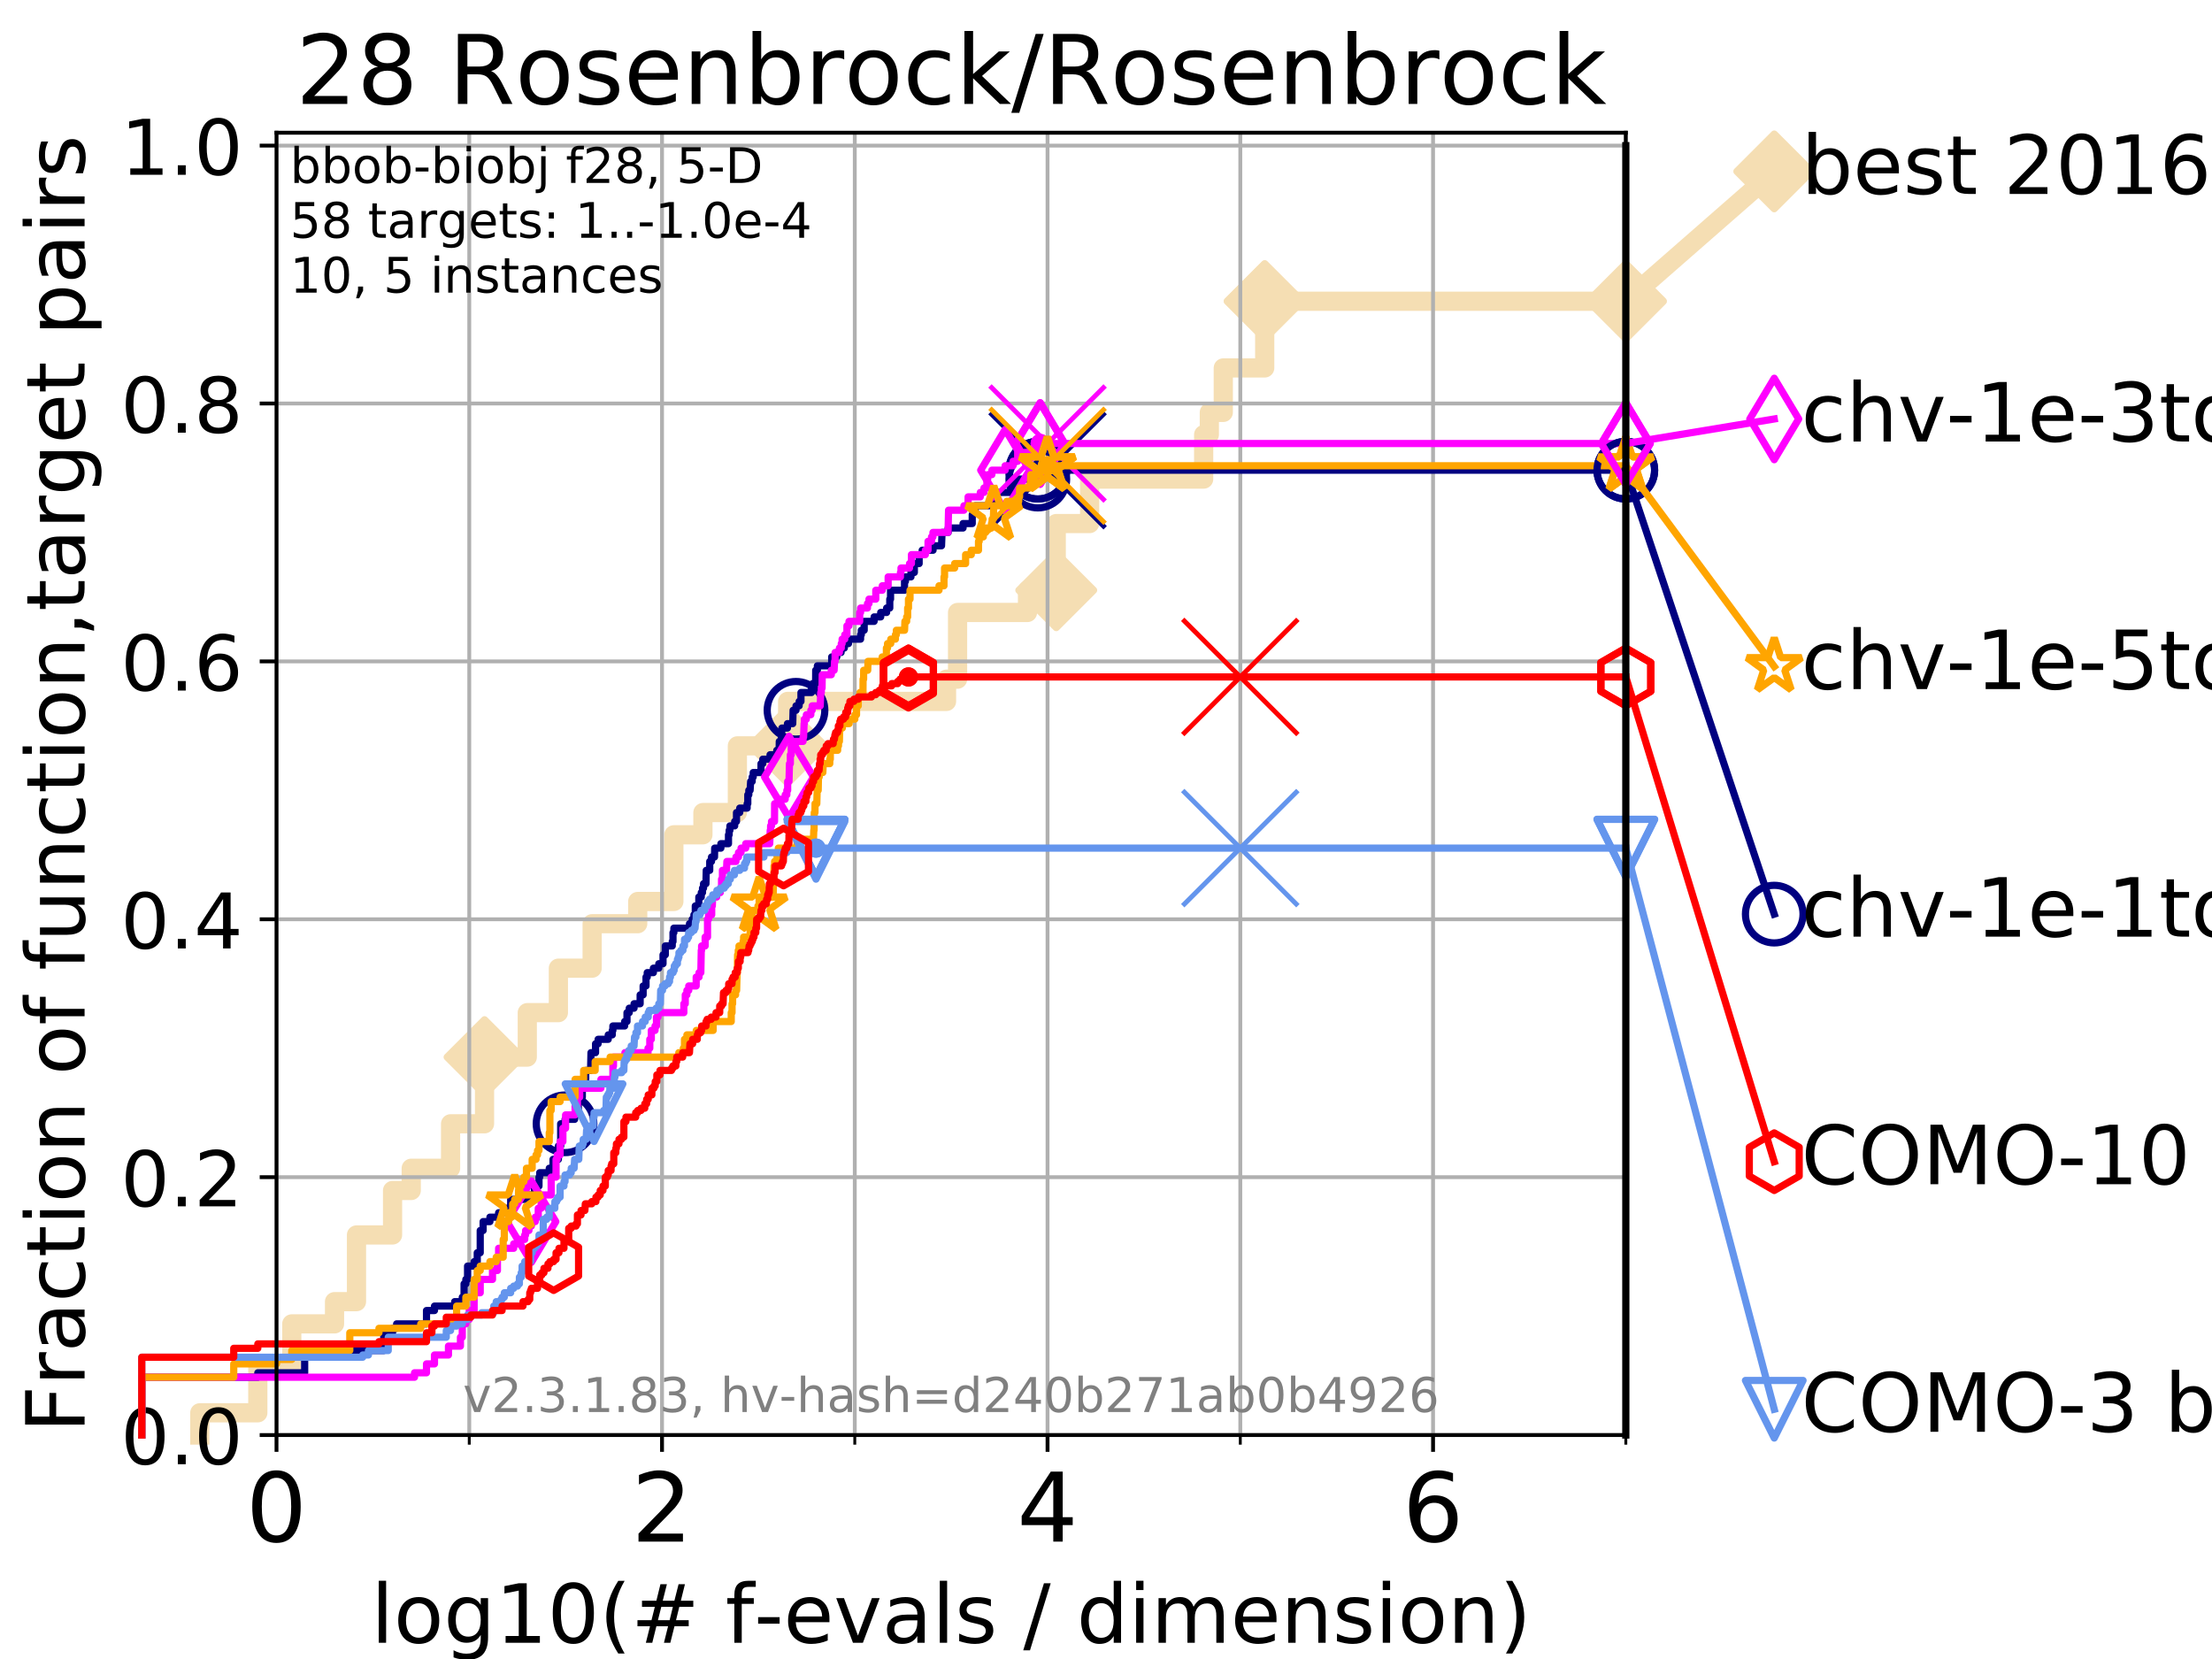 <?xml version="1.0" encoding="utf-8" standalone="no"?>
<!DOCTYPE svg PUBLIC "-//W3C//DTD SVG 1.1//EN"
  "http://www.w3.org/Graphics/SVG/1.1/DTD/svg11.dtd">
<!-- Created with matplotlib (https://matplotlib.org/) -->
<svg height="345.6pt" version="1.1" viewBox="0 0 460.8 345.6" width="460.8pt" xmlns="http://www.w3.org/2000/svg" xmlns:xlink="http://www.w3.org/1999/xlink">
 <defs>
  <style type="text/css">
*{stroke-linecap:butt;stroke-linejoin:round;}
  </style>
 </defs>
 <g id="figure_1">
  <g id="patch_1">
   <path d="M 0 345.6 
L 460.8 345.6 
L 460.8 0 
L 0 0 
z
" style="fill:#ffffff;"/>
  </g>
  <g id="axes_1">
   <g id="patch_2">
    <path d="M 57.6 298.944 
L 338.688 298.944 
L 338.688 27.648 
L 57.6 27.648 
z
" style="fill:#ffffff;"/>
   </g>
   <g id="line2d_1">
    <path d="M 41.621 298.944 
L 41.621 294.313 
L 53.709 294.313 
L 53.709 285.05 
L 60.78 285.05 
L 60.78 275.788 
L 69.688 275.788 
L 69.688 271.157 
L 74.263 271.157 
L 74.263 257.263 
L 81.776 257.263 
L 81.776 248.001 
L 85.667 248.001 
L 85.667 243.37 
L 93.864 243.37 
L 93.864 234.107 
L 100.935 234.107 
L 100.935 220.214 
L 109.843 220.214 
L 109.843 210.951 
L 116.323 210.951 
L 116.323 201.689 
L 123.354 201.689 
L 123.354 192.426 
L 132.847 192.426 
L 132.847 187.795 
L 140.379 187.795 
L 140.379 173.901 
L 146.431 173.901 
L 146.431 169.27 
L 153.609 169.27 
L 153.609 155.377 
L 164.079 155.377 
L 164.079 146.114 
L 197.181 146.114 
L 197.181 141.483 
L 199.48 141.483 
L 199.48 127.589 
L 214.047 127.589 
L 214.047 122.958 
L 220.034 122.958 
L 220.034 109.065 
L 226.993 109.065 
L 226.993 99.802 
L 250.745 99.802 
L 250.745 90.54 
L 251.928 90.54 
L 251.928 85.909 
L 254.833 85.909 
L 254.833 76.646 
L 263.464 76.646 
L 263.464 62.753 
L 338.688 62.753 
" style="fill:none;stroke:#f5deb3;stroke-linecap:square;stroke-width:4;"/>
   </g>
   <g id="line2d_2">
    <defs>
     <path d="M 0 7.778 
L 7.778 0 
L 0 -7.778 
L -7.778 0 
z
" id="m2e4df02852" style="stroke:#f5deb3;stroke-linejoin:miter;stroke-width:1.5;"/>
    </defs>
    <g>
     <use style="fill:#f5deb3;stroke:#f5deb3;stroke-linejoin:miter;stroke-width:1.5;" x="100.935" xlink:href="#m2e4df02852" y="220.214"/>
     <use style="fill:#f5deb3;stroke:#f5deb3;stroke-linejoin:miter;stroke-width:1.5;" x="164.079" xlink:href="#m2e4df02852" y="155.377"/>
     <use style="fill:#f5deb3;stroke:#f5deb3;stroke-linejoin:miter;stroke-width:1.5;" x="220.034" xlink:href="#m2e4df02852" y="122.958"/>
     <use style="fill:#f5deb3;stroke:#f5deb3;stroke-linejoin:miter;stroke-width:1.5;" x="263.464" xlink:href="#m2e4df02852" y="62.753"/>
     <use style="fill:#f5deb3;stroke:#f5deb3;stroke-linejoin:miter;stroke-width:1.5;" x="263.464" xlink:href="#m2e4df02852" y="62.753"/>
     <use style="fill:#f5deb3;stroke:#f5deb3;stroke-linejoin:miter;stroke-width:1.5;" x="338.688" xlink:href="#m2e4df02852" y="62.753"/>
    </g>
   </g>
   <g id="line2d_3">
    <path style="fill:none;stroke:#f5deb3;stroke-linecap:square;stroke-width:4;"/>
    <g/>
   </g>
   <g id="line2d_4">
    <path d="M 338.688 62.753 
L 369.608 35.706 
" style="fill:none;stroke:#f5deb3;stroke-linecap:square;stroke-width:4;"/>
    <g>
     <use style="fill:#f5deb3;stroke:#f5deb3;stroke-linejoin:miter;stroke-width:1.5;" x="338.688" xlink:href="#m2e4df02852" y="62.753"/>
     <use style="fill:#f5deb3;stroke:#f5deb3;stroke-linejoin:miter;stroke-width:1.5;" x="369.608" xlink:href="#m2e4df02852" y="35.706"/>
    </g>
   </g>
   <g id="matplotlib.axis_1">
    <g id="xtick_1">
     <g id="line2d_5">
      <path clip-path="url(#pa1f8878e26)" d="M 57.6 298.944 
L 57.6 27.648 
" style="fill:none;stroke:#b0b0b0;stroke-linecap:square;stroke-width:0.8;"/>
     </g>
     <g id="line2d_6">
      <defs>
       <path d="M 0 0 
L 0 3.5 
" id="me7462daaf8" style="stroke:#000000;stroke-width:0.8;"/>
      </defs>
      <g>
       <use style="stroke:#000000;stroke-width:0.8;" x="57.6" xlink:href="#me7462daaf8" y="298.944"/>
      </g>
     </g>
     <g id="text_1">
      <!-- 0 -->
      <defs>
       <path d="M 31.781 66.406 
Q 24.172 66.406 20.328 58.906 
Q 16.5 51.422 16.5 36.375 
Q 16.5 21.391 20.328 13.891 
Q 24.172 6.391 31.781 6.391 
Q 39.453 6.391 43.281 13.891 
Q 47.125 21.391 47.125 36.375 
Q 47.125 51.422 43.281 58.906 
Q 39.453 66.406 31.781 66.406 
z
M 31.781 74.219 
Q 44.047 74.219 50.516 64.516 
Q 56.984 54.828 56.984 36.375 
Q 56.984 17.969 50.516 8.266 
Q 44.047 -1.422 31.781 -1.422 
Q 19.531 -1.422 13.062 8.266 
Q 6.594 17.969 6.594 36.375 
Q 6.594 54.828 13.062 64.516 
Q 19.531 74.219 31.781 74.219 
z
" id="DejaVuSans-48"/>
      </defs>
      <g transform="translate(51.237 321.141)scale(0.2 -0.2)">
       <use xlink:href="#DejaVuSans-48"/>
      </g>
     </g>
    </g>
    <g id="xtick_2">
     <g id="line2d_7">
      <path clip-path="url(#pa1f8878e26)" d="M 137.911 298.944 
L 137.911 27.648 
" style="fill:none;stroke:#b0b0b0;stroke-linecap:square;stroke-width:0.8;"/>
     </g>
     <g id="line2d_8">
      <g>
       <use style="stroke:#000000;stroke-width:0.8;" x="137.911" xlink:href="#me7462daaf8" y="298.944"/>
      </g>
     </g>
     <g id="text_2">
      <!-- 2 -->
      <defs>
       <path d="M 19.188 8.297 
L 53.609 8.297 
L 53.609 0 
L 7.328 0 
L 7.328 8.297 
Q 12.938 14.109 22.625 23.891 
Q 32.328 33.688 34.812 36.531 
Q 39.547 41.844 41.422 45.531 
Q 43.312 49.219 43.312 52.781 
Q 43.312 58.594 39.234 62.25 
Q 35.156 65.922 28.609 65.922 
Q 23.969 65.922 18.812 64.312 
Q 13.672 62.703 7.812 59.422 
L 7.812 69.391 
Q 13.766 71.781 18.938 73 
Q 24.125 74.219 28.422 74.219 
Q 39.75 74.219 46.484 68.547 
Q 53.219 62.891 53.219 53.422 
Q 53.219 48.922 51.531 44.891 
Q 49.859 40.875 45.406 35.406 
Q 44.188 33.984 37.641 27.219 
Q 31.109 20.453 19.188 8.297 
z
" id="DejaVuSans-50"/>
      </defs>
      <g transform="translate(131.548 321.141)scale(0.2 -0.2)">
       <use xlink:href="#DejaVuSans-50"/>
      </g>
     </g>
    </g>
    <g id="xtick_3">
     <g id="line2d_9">
      <path clip-path="url(#pa1f8878e26)" d="M 218.222 298.944 
L 218.222 27.648 
" style="fill:none;stroke:#b0b0b0;stroke-linecap:square;stroke-width:0.8;"/>
     </g>
     <g id="line2d_10">
      <g>
       <use style="stroke:#000000;stroke-width:0.8;" x="218.222" xlink:href="#me7462daaf8" y="298.944"/>
      </g>
     </g>
     <g id="text_3">
      <!-- 4 -->
      <defs>
       <path d="M 37.797 64.312 
L 12.891 25.391 
L 37.797 25.391 
z
M 35.203 72.906 
L 47.609 72.906 
L 47.609 25.391 
L 58.016 25.391 
L 58.016 17.188 
L 47.609 17.188 
L 47.609 0 
L 37.797 0 
L 37.797 17.188 
L 4.891 17.188 
L 4.891 26.703 
z
" id="DejaVuSans-52"/>
      </defs>
      <g transform="translate(211.859 321.141)scale(0.2 -0.2)">
       <use xlink:href="#DejaVuSans-52"/>
      </g>
     </g>
    </g>
    <g id="xtick_4">
     <g id="line2d_11">
      <path clip-path="url(#pa1f8878e26)" d="M 298.533 298.944 
L 298.533 27.648 
" style="fill:none;stroke:#b0b0b0;stroke-linecap:square;stroke-width:0.8;"/>
     </g>
     <g id="line2d_12">
      <g>
       <use style="stroke:#000000;stroke-width:0.8;" x="298.533" xlink:href="#me7462daaf8" y="298.944"/>
      </g>
     </g>
     <g id="text_4">
      <!-- 6 -->
      <defs>
       <path d="M 33.016 40.375 
Q 26.375 40.375 22.484 35.828 
Q 18.609 31.297 18.609 23.391 
Q 18.609 15.531 22.484 10.953 
Q 26.375 6.391 33.016 6.391 
Q 39.656 6.391 43.531 10.953 
Q 47.406 15.531 47.406 23.391 
Q 47.406 31.297 43.531 35.828 
Q 39.656 40.375 33.016 40.375 
z
M 52.594 71.297 
L 52.594 62.312 
Q 48.875 64.062 45.094 64.984 
Q 41.312 65.922 37.594 65.922 
Q 27.828 65.922 22.672 59.328 
Q 17.531 52.734 16.797 39.406 
Q 19.672 43.656 24.016 45.922 
Q 28.375 48.188 33.594 48.188 
Q 44.578 48.188 50.953 41.516 
Q 57.328 34.859 57.328 23.391 
Q 57.328 12.156 50.688 5.359 
Q 44.047 -1.422 33.016 -1.422 
Q 20.359 -1.422 13.672 8.266 
Q 6.984 17.969 6.984 36.375 
Q 6.984 53.656 15.188 63.938 
Q 23.391 74.219 37.203 74.219 
Q 40.922 74.219 44.703 73.484 
Q 48.484 72.75 52.594 71.297 
z
" id="DejaVuSans-54"/>
      </defs>
      <g transform="translate(292.17 321.141)scale(0.2 -0.2)">
       <use xlink:href="#DejaVuSans-54"/>
      </g>
     </g>
    </g>
    <g id="xtick_5">
     <g id="line2d_13">
      <path clip-path="url(#pa1f8878e26)" d="M 97.755 298.944 
L 97.755 27.648 
" style="fill:none;stroke:#b0b0b0;stroke-linecap:square;stroke-width:0.8;"/>
     </g>
     <g id="line2d_14">
      <defs>
       <path d="M 0 0 
L 0 2 
" id="m091cbb81f5" style="stroke:#000000;stroke-width:0.6;"/>
      </defs>
      <g>
       <use style="stroke:#000000;stroke-width:0.6;" x="97.755" xlink:href="#m091cbb81f5" y="298.944"/>
      </g>
     </g>
    </g>
    <g id="xtick_6">
     <g id="line2d_15">
      <path clip-path="url(#pa1f8878e26)" d="M 178.066 298.944 
L 178.066 27.648 
" style="fill:none;stroke:#b0b0b0;stroke-linecap:square;stroke-width:0.8;"/>
     </g>
     <g id="line2d_16">
      <g>
       <use style="stroke:#000000;stroke-width:0.6;" x="178.066" xlink:href="#m091cbb81f5" y="298.944"/>
      </g>
     </g>
    </g>
    <g id="xtick_7">
     <g id="line2d_17">
      <path clip-path="url(#pa1f8878e26)" d="M 258.377 298.944 
L 258.377 27.648 
" style="fill:none;stroke:#b0b0b0;stroke-linecap:square;stroke-width:0.8;"/>
     </g>
     <g id="line2d_18">
      <g>
       <use style="stroke:#000000;stroke-width:0.6;" x="258.377" xlink:href="#m091cbb81f5" y="298.944"/>
      </g>
     </g>
    </g>
    <g id="xtick_8">
     <g id="line2d_19">
      <path clip-path="url(#pa1f8878e26)" d="M 338.688 298.944 
L 338.688 27.648 
" style="fill:none;stroke:#b0b0b0;stroke-linecap:square;stroke-width:0.8;"/>
     </g>
     <g id="line2d_20">
      <g>
       <use style="stroke:#000000;stroke-width:0.6;" x="338.688" xlink:href="#m091cbb81f5" y="298.944"/>
      </g>
     </g>
    </g>
    <g id="text_5">
     <!-- log10(# f-evals / dimension) -->
     <defs>
      <path d="M 9.422 75.984 
L 18.406 75.984 
L 18.406 0 
L 9.422 0 
z
" id="DejaVuSans-108"/>
      <path d="M 30.609 48.391 
Q 23.391 48.391 19.188 42.75 
Q 14.984 37.109 14.984 27.297 
Q 14.984 17.484 19.156 11.844 
Q 23.344 6.203 30.609 6.203 
Q 37.797 6.203 41.984 11.859 
Q 46.188 17.531 46.188 27.297 
Q 46.188 37.016 41.984 42.703 
Q 37.797 48.391 30.609 48.391 
z
M 30.609 56 
Q 42.328 56 49.016 48.375 
Q 55.719 40.766 55.719 27.297 
Q 55.719 13.875 49.016 6.219 
Q 42.328 -1.422 30.609 -1.422 
Q 18.844 -1.422 12.172 6.219 
Q 5.516 13.875 5.516 27.297 
Q 5.516 40.766 12.172 48.375 
Q 18.844 56 30.609 56 
z
" id="DejaVuSans-111"/>
      <path d="M 45.406 27.984 
Q 45.406 37.75 41.375 43.109 
Q 37.359 48.484 30.078 48.484 
Q 22.859 48.484 18.828 43.109 
Q 14.797 37.75 14.797 27.984 
Q 14.797 18.266 18.828 12.891 
Q 22.859 7.516 30.078 7.516 
Q 37.359 7.516 41.375 12.891 
Q 45.406 18.266 45.406 27.984 
z
M 54.391 6.781 
Q 54.391 -7.172 48.188 -13.984 
Q 42 -20.797 29.203 -20.797 
Q 24.469 -20.797 20.266 -20.094 
Q 16.062 -19.391 12.109 -17.922 
L 12.109 -9.188 
Q 16.062 -11.328 19.922 -12.344 
Q 23.781 -13.375 27.781 -13.375 
Q 36.625 -13.375 41.016 -8.766 
Q 45.406 -4.156 45.406 5.172 
L 45.406 9.625 
Q 42.625 4.781 38.281 2.391 
Q 33.938 0 27.875 0 
Q 17.828 0 11.672 7.656 
Q 5.516 15.328 5.516 27.984 
Q 5.516 40.672 11.672 48.328 
Q 17.828 56 27.875 56 
Q 33.938 56 38.281 53.609 
Q 42.625 51.219 45.406 46.391 
L 45.406 54.688 
L 54.391 54.688 
z
" id="DejaVuSans-103"/>
      <path d="M 12.406 8.297 
L 28.516 8.297 
L 28.516 63.922 
L 10.984 60.406 
L 10.984 69.391 
L 28.422 72.906 
L 38.281 72.906 
L 38.281 8.297 
L 54.391 8.297 
L 54.391 0 
L 12.406 0 
z
" id="DejaVuSans-49"/>
      <path d="M 31 75.875 
Q 24.469 64.656 21.281 53.656 
Q 18.109 42.672 18.109 31.391 
Q 18.109 20.125 21.312 9.062 
Q 24.516 -2 31 -13.188 
L 23.188 -13.188 
Q 15.875 -1.703 12.234 9.375 
Q 8.594 20.453 8.594 31.391 
Q 8.594 42.281 12.203 53.312 
Q 15.828 64.359 23.188 75.875 
z
" id="DejaVuSans-40"/>
      <path d="M 51.125 44 
L 36.922 44 
L 32.812 27.688 
L 47.125 27.688 
z
M 43.797 71.781 
L 38.719 51.516 
L 52.984 51.516 
L 58.109 71.781 
L 65.922 71.781 
L 60.891 51.516 
L 76.125 51.516 
L 76.125 44 
L 58.984 44 
L 54.984 27.688 
L 70.516 27.688 
L 70.516 20.219 
L 53.078 20.219 
L 48 0 
L 40.188 0 
L 45.219 20.219 
L 30.906 20.219 
L 25.875 0 
L 18.016 0 
L 23.094 20.219 
L 7.719 20.219 
L 7.719 27.688 
L 24.906 27.688 
L 29 44 
L 13.281 44 
L 13.281 51.516 
L 30.906 51.516 
L 35.891 71.781 
z
" id="DejaVuSans-35"/>
      <path id="DejaVuSans-32"/>
      <path d="M 37.109 75.984 
L 37.109 68.5 
L 28.516 68.5 
Q 23.688 68.5 21.797 66.547 
Q 19.922 64.594 19.922 59.516 
L 19.922 54.688 
L 34.719 54.688 
L 34.719 47.703 
L 19.922 47.703 
L 19.922 0 
L 10.891 0 
L 10.891 47.703 
L 2.297 47.703 
L 2.297 54.688 
L 10.891 54.688 
L 10.891 58.5 
Q 10.891 67.625 15.141 71.797 
Q 19.391 75.984 28.609 75.984 
z
" id="DejaVuSans-102"/>
      <path d="M 4.891 31.391 
L 31.203 31.391 
L 31.203 23.391 
L 4.891 23.391 
z
" id="DejaVuSans-45"/>
      <path d="M 56.203 29.594 
L 56.203 25.203 
L 14.891 25.203 
Q 15.484 15.922 20.484 11.062 
Q 25.484 6.203 34.422 6.203 
Q 39.594 6.203 44.453 7.469 
Q 49.312 8.734 54.109 11.281 
L 54.109 2.781 
Q 49.266 0.734 44.188 -0.344 
Q 39.109 -1.422 33.891 -1.422 
Q 20.797 -1.422 13.156 6.188 
Q 5.516 13.812 5.516 26.812 
Q 5.516 40.234 12.766 48.109 
Q 20.016 56 32.328 56 
Q 43.359 56 49.781 48.891 
Q 56.203 41.797 56.203 29.594 
z
M 47.219 32.234 
Q 47.125 39.594 43.094 43.984 
Q 39.062 48.391 32.422 48.391 
Q 24.906 48.391 20.391 44.141 
Q 15.875 39.891 15.188 32.172 
z
" id="DejaVuSans-101"/>
      <path d="M 2.984 54.688 
L 12.5 54.688 
L 29.594 8.797 
L 46.688 54.688 
L 56.203 54.688 
L 35.688 0 
L 23.484 0 
z
" id="DejaVuSans-118"/>
      <path d="M 34.281 27.484 
Q 23.391 27.484 19.188 25 
Q 14.984 22.516 14.984 16.5 
Q 14.984 11.719 18.141 8.906 
Q 21.297 6.109 26.703 6.109 
Q 34.188 6.109 38.703 11.406 
Q 43.219 16.703 43.219 25.484 
L 43.219 27.484 
z
M 52.203 31.203 
L 52.203 0 
L 43.219 0 
L 43.219 8.297 
Q 40.141 3.328 35.547 0.953 
Q 30.953 -1.422 24.312 -1.422 
Q 15.922 -1.422 10.953 3.297 
Q 6 8.016 6 15.922 
Q 6 25.141 12.172 29.828 
Q 18.359 34.516 30.609 34.516 
L 43.219 34.516 
L 43.219 35.406 
Q 43.219 41.609 39.141 45 
Q 35.062 48.391 27.688 48.391 
Q 23 48.391 18.547 47.266 
Q 14.109 46.141 10.016 43.891 
L 10.016 52.203 
Q 14.938 54.109 19.578 55.047 
Q 24.219 56 28.609 56 
Q 40.484 56 46.344 49.844 
Q 52.203 43.703 52.203 31.203 
z
" id="DejaVuSans-97"/>
      <path d="M 44.281 53.078 
L 44.281 44.578 
Q 40.484 46.531 36.375 47.5 
Q 32.281 48.484 27.875 48.484 
Q 21.188 48.484 17.844 46.438 
Q 14.5 44.391 14.5 40.281 
Q 14.5 37.156 16.891 35.375 
Q 19.281 33.594 26.516 31.984 
L 29.594 31.297 
Q 39.156 29.25 43.188 25.516 
Q 47.219 21.781 47.219 15.094 
Q 47.219 7.469 41.188 3.016 
Q 35.156 -1.422 24.609 -1.422 
Q 20.219 -1.422 15.453 -0.562 
Q 10.688 0.297 5.422 2 
L 5.422 11.281 
Q 10.406 8.688 15.234 7.391 
Q 20.062 6.109 24.812 6.109 
Q 31.156 6.109 34.562 8.281 
Q 37.984 10.453 37.984 14.406 
Q 37.984 18.062 35.516 20.016 
Q 33.062 21.969 24.703 23.781 
L 21.578 24.516 
Q 13.234 26.266 9.516 29.906 
Q 5.812 33.547 5.812 39.891 
Q 5.812 47.609 11.281 51.797 
Q 16.75 56 26.812 56 
Q 31.781 56 36.172 55.266 
Q 40.578 54.547 44.281 53.078 
z
" id="DejaVuSans-115"/>
      <path d="M 25.391 72.906 
L 33.688 72.906 
L 8.297 -9.281 
L 0 -9.281 
z
" id="DejaVuSans-47"/>
      <path d="M 45.406 46.391 
L 45.406 75.984 
L 54.391 75.984 
L 54.391 0 
L 45.406 0 
L 45.406 8.203 
Q 42.578 3.328 38.25 0.953 
Q 33.938 -1.422 27.875 -1.422 
Q 17.969 -1.422 11.734 6.484 
Q 5.516 14.406 5.516 27.297 
Q 5.516 40.188 11.734 48.094 
Q 17.969 56 27.875 56 
Q 33.938 56 38.25 53.625 
Q 42.578 51.266 45.406 46.391 
z
M 14.797 27.297 
Q 14.797 17.391 18.875 11.75 
Q 22.953 6.109 30.078 6.109 
Q 37.203 6.109 41.297 11.75 
Q 45.406 17.391 45.406 27.297 
Q 45.406 37.203 41.297 42.844 
Q 37.203 48.484 30.078 48.484 
Q 22.953 48.484 18.875 42.844 
Q 14.797 37.203 14.797 27.297 
z
" id="DejaVuSans-100"/>
      <path d="M 9.422 54.688 
L 18.406 54.688 
L 18.406 0 
L 9.422 0 
z
M 9.422 75.984 
L 18.406 75.984 
L 18.406 64.594 
L 9.422 64.594 
z
" id="DejaVuSans-105"/>
      <path d="M 52 44.188 
Q 55.375 50.25 60.062 53.125 
Q 64.75 56 71.094 56 
Q 79.641 56 84.281 50.016 
Q 88.922 44.047 88.922 33.016 
L 88.922 0 
L 79.891 0 
L 79.891 32.719 
Q 79.891 40.578 77.094 44.375 
Q 74.312 48.188 68.609 48.188 
Q 61.625 48.188 57.562 43.547 
Q 53.516 38.922 53.516 30.906 
L 53.516 0 
L 44.484 0 
L 44.484 32.719 
Q 44.484 40.625 41.703 44.406 
Q 38.922 48.188 33.109 48.188 
Q 26.219 48.188 22.156 43.531 
Q 18.109 38.875 18.109 30.906 
L 18.109 0 
L 9.078 0 
L 9.078 54.688 
L 18.109 54.688 
L 18.109 46.188 
Q 21.188 51.219 25.484 53.609 
Q 29.781 56 35.688 56 
Q 41.656 56 45.828 52.969 
Q 50 49.953 52 44.188 
z
" id="DejaVuSans-109"/>
      <path d="M 54.891 33.016 
L 54.891 0 
L 45.906 0 
L 45.906 32.719 
Q 45.906 40.484 42.875 44.328 
Q 39.844 48.188 33.797 48.188 
Q 26.516 48.188 22.312 43.547 
Q 18.109 38.922 18.109 30.906 
L 18.109 0 
L 9.078 0 
L 9.078 54.688 
L 18.109 54.688 
L 18.109 46.188 
Q 21.344 51.125 25.703 53.562 
Q 30.078 56 35.797 56 
Q 45.219 56 50.047 50.172 
Q 54.891 44.344 54.891 33.016 
z
" id="DejaVuSans-110"/>
      <path d="M 8.016 75.875 
L 15.828 75.875 
Q 23.141 64.359 26.781 53.312 
Q 30.422 42.281 30.422 31.391 
Q 30.422 20.453 26.781 9.375 
Q 23.141 -1.703 15.828 -13.188 
L 8.016 -13.188 
Q 14.5 -2 17.703 9.062 
Q 20.906 20.125 20.906 31.391 
Q 20.906 42.672 17.703 53.656 
Q 14.5 64.656 8.016 75.875 
z
" id="DejaVuSans-41"/>
     </defs>
     <g transform="translate(77.303 342.218)scale(0.17 -0.17)">
      <use xlink:href="#DejaVuSans-108"/>
      <use x="27.783" xlink:href="#DejaVuSans-111"/>
      <use x="88.965" xlink:href="#DejaVuSans-103"/>
      <use x="152.441" xlink:href="#DejaVuSans-49"/>
      <use x="216.064" xlink:href="#DejaVuSans-48"/>
      <use x="279.688" xlink:href="#DejaVuSans-40"/>
      <use x="318.701" xlink:href="#DejaVuSans-35"/>
      <use x="402.49" xlink:href="#DejaVuSans-32"/>
      <use x="434.277" xlink:href="#DejaVuSans-102"/>
      <use x="469.404" xlink:href="#DejaVuSans-45"/>
      <use x="505.488" xlink:href="#DejaVuSans-101"/>
      <use x="567.012" xlink:href="#DejaVuSans-118"/>
      <use x="626.191" xlink:href="#DejaVuSans-97"/>
      <use x="687.471" xlink:href="#DejaVuSans-108"/>
      <use x="715.254" xlink:href="#DejaVuSans-115"/>
      <use x="767.354" xlink:href="#DejaVuSans-32"/>
      <use x="799.141" xlink:href="#DejaVuSans-47"/>
      <use x="832.832" xlink:href="#DejaVuSans-32"/>
      <use x="864.619" xlink:href="#DejaVuSans-100"/>
      <use x="928.096" xlink:href="#DejaVuSans-105"/>
      <use x="955.879" xlink:href="#DejaVuSans-109"/>
      <use x="1053.291" xlink:href="#DejaVuSans-101"/>
      <use x="1114.814" xlink:href="#DejaVuSans-110"/>
      <use x="1178.193" xlink:href="#DejaVuSans-115"/>
      <use x="1230.293" xlink:href="#DejaVuSans-105"/>
      <use x="1258.076" xlink:href="#DejaVuSans-111"/>
      <use x="1319.258" xlink:href="#DejaVuSans-110"/>
      <use x="1382.637" xlink:href="#DejaVuSans-41"/>
     </g>
    </g>
   </g>
   <g id="matplotlib.axis_2">
    <g id="ytick_1">
     <g id="line2d_21">
      <path clip-path="url(#pa1f8878e26)" d="M 57.6 298.944 
L 338.688 298.944 
" style="fill:none;stroke:#b0b0b0;stroke-linecap:square;stroke-width:0.8;"/>
     </g>
     <g id="line2d_22">
      <defs>
       <path d="M 0 0 
L -3.5 0 
" id="m4df410cd24" style="stroke:#000000;stroke-width:0.8;"/>
      </defs>
      <g>
       <use style="stroke:#000000;stroke-width:0.8;" x="57.6" xlink:href="#m4df410cd24" y="298.944"/>
      </g>
     </g>
     <g id="text_6">
      <!-- 0.0 -->
      <defs>
       <path d="M 10.688 12.406 
L 21 12.406 
L 21 0 
L 10.688 0 
z
" id="DejaVuSans-46"/>
      </defs>
      <g transform="translate(25.155 305.023)scale(0.16 -0.16)">
       <use xlink:href="#DejaVuSans-48"/>
       <use x="63.623" xlink:href="#DejaVuSans-46"/>
       <use x="95.41" xlink:href="#DejaVuSans-48"/>
      </g>
     </g>
    </g>
    <g id="ytick_2">
     <g id="line2d_23">
      <path clip-path="url(#pa1f8878e26)" d="M 57.6 245.222 
L 338.688 245.222 
" style="fill:none;stroke:#b0b0b0;stroke-linecap:square;stroke-width:0.8;"/>
     </g>
     <g id="line2d_24">
      <g>
       <use style="stroke:#000000;stroke-width:0.8;" x="57.6" xlink:href="#m4df410cd24" y="245.222"/>
      </g>
     </g>
     <g id="text_7">
      <!-- 0.2 -->
      <g transform="translate(25.155 251.301)scale(0.16 -0.16)">
       <use xlink:href="#DejaVuSans-48"/>
       <use x="63.623" xlink:href="#DejaVuSans-46"/>
       <use x="95.41" xlink:href="#DejaVuSans-50"/>
      </g>
     </g>
    </g>
    <g id="ytick_3">
     <g id="line2d_25">
      <path clip-path="url(#pa1f8878e26)" d="M 57.6 191.5 
L 338.688 191.5 
" style="fill:none;stroke:#b0b0b0;stroke-linecap:square;stroke-width:0.8;"/>
     </g>
     <g id="line2d_26">
      <g>
       <use style="stroke:#000000;stroke-width:0.8;" x="57.6" xlink:href="#m4df410cd24" y="191.5"/>
      </g>
     </g>
     <g id="text_8">
      <!-- 0.4 -->
      <g transform="translate(25.155 197.579)scale(0.16 -0.16)">
       <use xlink:href="#DejaVuSans-48"/>
       <use x="63.623" xlink:href="#DejaVuSans-46"/>
       <use x="95.41" xlink:href="#DejaVuSans-52"/>
      </g>
     </g>
    </g>
    <g id="ytick_4">
     <g id="line2d_27">
      <path clip-path="url(#pa1f8878e26)" d="M 57.6 137.778 
L 338.688 137.778 
" style="fill:none;stroke:#b0b0b0;stroke-linecap:square;stroke-width:0.8;"/>
     </g>
     <g id="line2d_28">
      <g>
       <use style="stroke:#000000;stroke-width:0.8;" x="57.6" xlink:href="#m4df410cd24" y="137.778"/>
      </g>
     </g>
     <g id="text_9">
      <!-- 0.6 -->
      <g transform="translate(25.155 143.857)scale(0.16 -0.16)">
       <use xlink:href="#DejaVuSans-48"/>
       <use x="63.623" xlink:href="#DejaVuSans-46"/>
       <use x="95.41" xlink:href="#DejaVuSans-54"/>
      </g>
     </g>
    </g>
    <g id="ytick_5">
     <g id="line2d_29">
      <path clip-path="url(#pa1f8878e26)" d="M 57.6 84.056 
L 338.688 84.056 
" style="fill:none;stroke:#b0b0b0;stroke-linecap:square;stroke-width:0.8;"/>
     </g>
     <g id="line2d_30">
      <g>
       <use style="stroke:#000000;stroke-width:0.8;" x="57.6" xlink:href="#m4df410cd24" y="84.056"/>
      </g>
     </g>
     <g id="text_10">
      <!-- 0.8 -->
      <defs>
       <path d="M 31.781 34.625 
Q 24.75 34.625 20.719 30.859 
Q 16.703 27.094 16.703 20.516 
Q 16.703 13.922 20.719 10.156 
Q 24.75 6.391 31.781 6.391 
Q 38.812 6.391 42.859 10.172 
Q 46.922 13.969 46.922 20.516 
Q 46.922 27.094 42.891 30.859 
Q 38.875 34.625 31.781 34.625 
z
M 21.922 38.812 
Q 15.578 40.375 12.031 44.719 
Q 8.5 49.078 8.5 55.328 
Q 8.5 64.062 14.719 69.141 
Q 20.953 74.219 31.781 74.219 
Q 42.672 74.219 48.875 69.141 
Q 55.078 64.062 55.078 55.328 
Q 55.078 49.078 51.531 44.719 
Q 48 40.375 41.703 38.812 
Q 48.828 37.156 52.797 32.312 
Q 56.781 27.484 56.781 20.516 
Q 56.781 9.906 50.312 4.234 
Q 43.844 -1.422 31.781 -1.422 
Q 19.734 -1.422 13.25 4.234 
Q 6.781 9.906 6.781 20.516 
Q 6.781 27.484 10.781 32.312 
Q 14.797 37.156 21.922 38.812 
z
M 18.312 54.391 
Q 18.312 48.734 21.844 45.562 
Q 25.391 42.391 31.781 42.391 
Q 38.141 42.391 41.719 45.562 
Q 45.312 48.734 45.312 54.391 
Q 45.312 60.062 41.719 63.234 
Q 38.141 66.406 31.781 66.406 
Q 25.391 66.406 21.844 63.234 
Q 18.312 60.062 18.312 54.391 
z
" id="DejaVuSans-56"/>
      </defs>
      <g transform="translate(25.155 90.135)scale(0.16 -0.16)">
       <use xlink:href="#DejaVuSans-48"/>
       <use x="63.623" xlink:href="#DejaVuSans-46"/>
       <use x="95.41" xlink:href="#DejaVuSans-56"/>
      </g>
     </g>
    </g>
    <g id="ytick_6">
     <g id="line2d_31">
      <path clip-path="url(#pa1f8878e26)" d="M 57.6 30.334 
L 338.688 30.334 
" style="fill:none;stroke:#b0b0b0;stroke-linecap:square;stroke-width:0.8;"/>
     </g>
     <g id="line2d_32">
      <g>
       <use style="stroke:#000000;stroke-width:0.8;" x="57.6" xlink:href="#m4df410cd24" y="30.334"/>
      </g>
     </g>
     <g id="text_11">
      <!-- 1.0 -->
      <g transform="translate(25.155 36.413)scale(0.16 -0.16)">
       <use xlink:href="#DejaVuSans-49"/>
       <use x="63.623" xlink:href="#DejaVuSans-46"/>
       <use x="95.41" xlink:href="#DejaVuSans-48"/>
      </g>
     </g>
    </g>
    <g id="text_12">
     <!-- Fraction of function,target pairs -->
     <defs>
      <path d="M 9.812 72.906 
L 51.703 72.906 
L 51.703 64.594 
L 19.672 64.594 
L 19.672 43.109 
L 48.578 43.109 
L 48.578 34.812 
L 19.672 34.812 
L 19.672 0 
L 9.812 0 
z
" id="DejaVuSans-70"/>
      <path d="M 41.109 46.297 
Q 39.594 47.172 37.812 47.578 
Q 36.031 48 33.891 48 
Q 26.266 48 22.188 43.047 
Q 18.109 38.094 18.109 28.812 
L 18.109 0 
L 9.078 0 
L 9.078 54.688 
L 18.109 54.688 
L 18.109 46.188 
Q 20.953 51.172 25.484 53.578 
Q 30.031 56 36.531 56 
Q 37.453 56 38.578 55.875 
Q 39.703 55.766 41.062 55.516 
z
" id="DejaVuSans-114"/>
      <path d="M 48.781 52.594 
L 48.781 44.188 
Q 44.969 46.297 41.141 47.344 
Q 37.312 48.391 33.406 48.391 
Q 24.656 48.391 19.812 42.844 
Q 14.984 37.312 14.984 27.297 
Q 14.984 17.281 19.812 11.734 
Q 24.656 6.203 33.406 6.203 
Q 37.312 6.203 41.141 7.25 
Q 44.969 8.297 48.781 10.406 
L 48.781 2.094 
Q 45.016 0.344 40.984 -0.531 
Q 36.969 -1.422 32.422 -1.422 
Q 20.062 -1.422 12.781 6.344 
Q 5.516 14.109 5.516 27.297 
Q 5.516 40.672 12.859 48.328 
Q 20.219 56 33.016 56 
Q 37.156 56 41.109 55.141 
Q 45.062 54.297 48.781 52.594 
z
" id="DejaVuSans-99"/>
      <path d="M 18.312 70.219 
L 18.312 54.688 
L 36.812 54.688 
L 36.812 47.703 
L 18.312 47.703 
L 18.312 18.016 
Q 18.312 11.328 20.141 9.422 
Q 21.969 7.516 27.594 7.516 
L 36.812 7.516 
L 36.812 0 
L 27.594 0 
Q 17.188 0 13.234 3.875 
Q 9.281 7.766 9.281 18.016 
L 9.281 47.703 
L 2.688 47.703 
L 2.688 54.688 
L 9.281 54.688 
L 9.281 70.219 
z
" id="DejaVuSans-116"/>
      <path d="M 8.5 21.578 
L 8.5 54.688 
L 17.484 54.688 
L 17.484 21.922 
Q 17.484 14.156 20.5 10.266 
Q 23.531 6.391 29.594 6.391 
Q 36.859 6.391 41.078 11.031 
Q 45.312 15.672 45.312 23.688 
L 45.312 54.688 
L 54.297 54.688 
L 54.297 0 
L 45.312 0 
L 45.312 8.406 
Q 42.047 3.422 37.719 1 
Q 33.406 -1.422 27.688 -1.422 
Q 18.266 -1.422 13.375 4.438 
Q 8.5 10.297 8.5 21.578 
z
M 31.109 56 
z
" id="DejaVuSans-117"/>
      <path d="M 11.719 12.406 
L 22.016 12.406 
L 22.016 4 
L 14.016 -11.625 
L 7.719 -11.625 
L 11.719 4 
z
" id="DejaVuSans-44"/>
      <path d="M 18.109 8.203 
L 18.109 -20.797 
L 9.078 -20.797 
L 9.078 54.688 
L 18.109 54.688 
L 18.109 46.391 
Q 20.953 51.266 25.266 53.625 
Q 29.594 56 35.594 56 
Q 45.562 56 51.781 48.094 
Q 58.016 40.188 58.016 27.297 
Q 58.016 14.406 51.781 6.484 
Q 45.562 -1.422 35.594 -1.422 
Q 29.594 -1.422 25.266 0.953 
Q 20.953 3.328 18.109 8.203 
z
M 48.688 27.297 
Q 48.688 37.203 44.609 42.844 
Q 40.531 48.484 33.406 48.484 
Q 26.266 48.484 22.188 42.844 
Q 18.109 37.203 18.109 27.297 
Q 18.109 17.391 22.188 11.75 
Q 26.266 6.109 33.406 6.109 
Q 40.531 6.109 44.609 11.75 
Q 48.688 17.391 48.688 27.297 
z
" id="DejaVuSans-112"/>
     </defs>
     <g transform="translate(17.62 298.435)rotate(-90)scale(0.17 -0.17)">
      <use xlink:href="#DejaVuSans-70"/>
      <use x="57.41" xlink:href="#DejaVuSans-114"/>
      <use x="98.523" xlink:href="#DejaVuSans-97"/>
      <use x="159.803" xlink:href="#DejaVuSans-99"/>
      <use x="214.783" xlink:href="#DejaVuSans-116"/>
      <use x="253.992" xlink:href="#DejaVuSans-105"/>
      <use x="281.775" xlink:href="#DejaVuSans-111"/>
      <use x="342.957" xlink:href="#DejaVuSans-110"/>
      <use x="406.336" xlink:href="#DejaVuSans-32"/>
      <use x="438.123" xlink:href="#DejaVuSans-111"/>
      <use x="499.305" xlink:href="#DejaVuSans-102"/>
      <use x="534.51" xlink:href="#DejaVuSans-32"/>
      <use x="566.297" xlink:href="#DejaVuSans-102"/>
      <use x="601.502" xlink:href="#DejaVuSans-117"/>
      <use x="664.881" xlink:href="#DejaVuSans-110"/>
      <use x="728.26" xlink:href="#DejaVuSans-99"/>
      <use x="783.24" xlink:href="#DejaVuSans-116"/>
      <use x="822.449" xlink:href="#DejaVuSans-105"/>
      <use x="850.232" xlink:href="#DejaVuSans-111"/>
      <use x="911.414" xlink:href="#DejaVuSans-110"/>
      <use x="974.793" xlink:href="#DejaVuSans-44"/>
      <use x="1006.58" xlink:href="#DejaVuSans-116"/>
      <use x="1045.789" xlink:href="#DejaVuSans-97"/>
      <use x="1107.068" xlink:href="#DejaVuSans-114"/>
      <use x="1148.166" xlink:href="#DejaVuSans-103"/>
      <use x="1211.643" xlink:href="#DejaVuSans-101"/>
      <use x="1273.166" xlink:href="#DejaVuSans-116"/>
      <use x="1312.375" xlink:href="#DejaVuSans-32"/>
      <use x="1344.162" xlink:href="#DejaVuSans-112"/>
      <use x="1407.639" xlink:href="#DejaVuSans-97"/>
      <use x="1468.918" xlink:href="#DejaVuSans-105"/>
      <use x="1496.701" xlink:href="#DejaVuSans-114"/>
      <use x="1537.814" xlink:href="#DejaVuSans-115"/>
     </g>
    </g>
   </g>
   <g id="line2d_33">
    <defs>
     <path d="M 0 1.5 
C 0.398 1.5 0.779 1.342 1.061 1.061 
C 1.342 0.779 1.5 0.398 1.5 0 
C 1.5 -0.398 1.342 -0.779 1.061 -1.061 
C 0.779 -1.342 0.398 -1.5 0 -1.5 
C -0.398 -1.5 -0.779 -1.342 -1.061 -1.061 
C -1.342 -0.779 -1.5 -0.398 -1.5 0 
C -1.5 0.398 -1.342 0.779 -1.061 1.061 
C -0.779 1.342 -0.398 1.5 0 1.5 
z
" id="m1a58a34c2f" style="stroke:#f5deb3;"/>
    </defs>
    <g>
     <use style="fill:#f5deb3;stroke:#f5deb3;" x="263.464" xlink:href="#m1a58a34c2f" y="62.753"/>
     <use style="fill:#f5deb3;stroke:#f5deb3;" x="263.464" xlink:href="#m1a58a34c2f" y="62.753"/>
    </g>
   </g>
   <g id="line2d_34">
    <defs>
     <path d="M 0 1.5 
C 0.398 1.5 0.779 1.342 1.061 1.061 
C 1.342 0.779 1.5 0.398 1.5 0 
C 1.5 -0.398 1.342 -0.779 1.061 -1.061 
C 0.779 -1.342 0.398 -1.5 0 -1.5 
C -0.398 -1.5 -0.779 -1.342 -1.061 -1.061 
C -1.342 -0.779 -1.5 -0.398 -1.5 0 
C -1.5 0.398 -1.342 0.779 -1.061 1.061 
C -0.779 1.342 -0.398 1.5 0 1.5 
z
" id="m3bd3f2a1ab" style="stroke:#000080;"/>
    </defs>
    <g>
     <use style="fill:#000080;stroke:#000080;" x="216.194" xlink:href="#m3bd3f2a1ab" y="97.95"/>
     <use style="fill:#000080;stroke:#000080;" x="216.194" xlink:href="#m3bd3f2a1ab" y="97.95"/>
    </g>
   </g>
   <g id="line2d_35">
    <path d="M 29.533 298.944 
L 29.533 286.903 
L 53.709 286.903 
L 53.709 285.977 
L 63.468 285.977 
L 63.468 282.272 
L 72.868 282.272 
L 72.868 281.345 
L 79.939 281.345 
L 79.939 277.64 
L 81.776 277.64 
L 81.776 276.714 
L 82.627 276.714 
L 82.627 275.788 
L 88.847 275.788 
L 88.847 273.009 
L 90.509 273.009 
L 90.509 272.083 
L 94.715 272.083 
L 94.715 271.157 
L 96.301 271.157 
L 96.301 270.231 
L 96.676 270.231 
L 96.676 267.452 
L 97.044 267.452 
L 97.044 266.526 
L 97.403 266.526 
L 97.403 263.747 
L 98.772 263.747 
L 98.772 262.821 
L 99.418 262.821 
L 99.418 260.968 
L 100.04 260.968 
L 100.04 256.337 
L 100.642 256.337 
L 100.642 254.484 
L 102.06 254.484 
L 102.06 253.558 
L 103.871 253.558 
L 103.871 252.632 
L 105.51 252.632 
L 105.51 251.706 
L 106.383 251.706 
L 106.383 249.853 
L 110.189 249.853 
L 110.189 248.927 
L 111.346 248.927 
L 111.346 247.075 
L 112.281 247.075 
L 112.281 245.222 
L 112.432 245.222 
L 112.432 244.296 
L 114.419 244.296 
L 114.419 243.37 
L 115.206 243.37 
L 115.206 241.517 
L 116.323 241.517 
L 116.323 238.738 
L 116.798 238.738 
L 116.798 234.107 
L 117.71 234.107 
L 117.71 233.181 
L 119.702 233.181 
L 119.702 232.255 
L 120.094 232.255 
L 120.094 231.328 
L 120.477 231.328 
L 120.477 229.476 
L 120.945 229.476 
L 120.945 228.55 
L 121.31 228.55 
L 121.31 224.845 
L 122.018 224.845 
L 122.018 222.992 
L 123.03 222.992 
L 123.111 219.287 
L 124.063 219.287 
L 124.063 217.435 
L 124.595 217.435 
L 124.595 216.509 
L 126.707 216.509 
L 126.707 215.582 
L 127.548 215.582 
L 127.548 214.656 
L 127.674 214.656 
L 127.674 213.73 
L 130.128 213.73 
L 130.128 212.804 
L 130.612 212.804 
L 130.612 210.951 
L 131.082 210.951 
L 131.082 210.025 
L 132.085 210.025 
L 132.085 209.099 
L 133.353 209.099 
L 133.353 207.246 
L 133.976 207.246 
L 133.976 205.394 
L 134.577 205.394 
L 134.577 203.541 
L 134.829 203.541 
L 134.829 202.615 
L 136.112 202.615 
L 136.112 201.689 
L 137.235 201.689 
L 137.235 200.762 
L 138.119 200.762 
L 138.119 198.91 
L 138.595 198.91 
L 138.595 197.057 
L 140.042 197.057 
L 140.042 196.131 
L 140.196 196.131 
L 140.196 194.279 
L 140.379 194.279 
L 140.379 193.353 
L 143.629 193.353 
L 143.629 192.426 
L 144.197 192.426 
L 144.197 191.5 
L 144.558 191.5 
L 144.558 190.574 
L 144.842 190.574 
L 144.842 188.721 
L 145.576 188.721 
L 145.576 186.869 
L 146.086 186.869 
L 146.086 185.943 
L 146.346 185.943 
L 146.346 185.016 
L 146.559 185.016 
L 146.559 184.09 
L 147.062 184.09 
L 147.124 181.311 
L 147.849 181.311 
L 147.849 179.459 
L 148.219 179.459 
L 148.219 178.533 
L 148.845 178.533 
L 148.883 176.68 
L 150.172 176.68 
L 150.172 175.754 
L 151.756 175.754 
L 151.756 173.901 
L 151.897 173.901 
L 151.897 172.975 
L 152.053 172.975 
L 152.053 172.049 
L 153.047 172.049 
L 153.047 171.123 
L 153.424 171.123 
L 153.424 169.27 
L 154.098 169.27 
L 154.098 168.344 
L 155.641 168.344 
L 155.641 167.418 
L 155.779 167.418 
L 155.779 165.565 
L 155.991 165.565 
L 155.991 164.639 
L 156.261 164.639 
L 156.37 162.787 
L 156.694 162.787 
L 156.694 161.86 
L 156.906 161.86 
L 156.906 160.934 
L 158.53 160.934 
L 158.53 159.082 
L 158.9 159.082 
L 158.9 158.155 
L 160.413 158.155 
L 160.413 157.229 
L 161.814 157.229 
L 161.814 156.303 
L 162.312 156.303 
L 162.338 154.45 
L 162.771 154.45 
L 162.879 151.672 
L 164.04 151.672 
L 164.04 150.745 
L 165.142 150.745 
L 165.215 147.967 
L 165.824 147.967 
L 165.824 147.04 
L 166.48 147.04 
L 166.48 146.114 
L 166.856 146.114 
L 166.856 144.262 
L 169.053 144.262 
L 169.053 143.336 
L 169.291 143.336 
L 169.291 142.409 
L 169.909 142.409 
L 169.925 139.631 
L 170.272 139.631 
L 170.272 138.704 
L 173.257 138.704 
L 173.257 136.852 
L 174.322 136.852 
L 174.322 135.926 
L 175.212 135.926 
L 175.212 134.999 
L 175.892 134.999 
L 175.892 134.073 
L 176.763 134.073 
L 176.763 133.147 
L 179.276 133.147 
L 179.276 132.221 
L 179.431 132.221 
L 179.431 131.294 
L 180.027 131.294 
L 180.027 129.442 
L 182.094 129.442 
L 182.094 128.516 
L 183.464 128.516 
L 183.464 127.589 
L 184.699 127.589 
L 184.699 126.663 
L 185.355 126.663 
L 185.355 124.811 
L 185.517 124.811 
L 185.517 122.958 
L 188.429 122.958 
L 188.429 121.106 
L 188.622 121.106 
L 188.622 120.179 
L 189.768 120.179 
L 189.768 119.253 
L 190.476 119.253 
L 190.476 117.401 
L 191.474 117.401 
L 191.474 115.548 
L 192.109 115.548 
L 192.109 114.622 
L 194.376 114.622 
L 194.376 113.696 
L 196.139 113.696 
L 196.246 110.917 
L 197.523 110.917 
L 197.523 109.991 
L 200.624 109.991 
L 200.624 109.065 
L 202.536 109.065 
L 202.536 107.212 
L 202.73 107.212 
L 202.73 106.286 
L 203.15 106.286 
L 203.15 105.36 
L 206.162 105.36 
L 206.162 104.433 
L 207.349 104.433 
L 207.349 102.581 
L 211.107 102.581 
L 211.166 100.728 
L 211.636 100.728 
L 211.636 99.802 
L 216.194 99.802 
L 216.194 97.95 
L 338.688 97.95 
L 338.688 97.95 
" style="fill:none;stroke:#000080;stroke-linecap:square;stroke-width:1.5;"/>
   </g>
   <g id="line2d_36">
    <defs>
     <path d="M 0 6 
C 1.591 6 3.117 5.368 4.243 4.243 
C 5.368 3.117 6 1.591 6 0 
C 6 -1.591 5.368 -3.117 4.243 -4.243 
C 3.117 -5.368 1.591 -6 0 -6 
C -1.591 -6 -3.117 -5.368 -4.243 -4.243 
C -5.368 -3.117 -6 -1.591 -6 0 
C -6 1.591 -5.368 3.117 -4.243 4.243 
C -3.117 5.368 -1.591 6 0 6 
z
" id="m503732f5ce" style="stroke:#000080;stroke-width:1.5;"/>
    </defs>
    <g>
     <use style="fill-opacity:0;stroke:#000080;stroke-width:1.5;" x="117.71" xlink:href="#m503732f5ce" y="234.107"/>
     <use style="fill-opacity:0;stroke:#000080;stroke-width:1.5;" x="165.824" xlink:href="#m503732f5ce" y="147.967"/>
     <use style="fill-opacity:0;stroke:#000080;stroke-width:1.5;" x="216.194" xlink:href="#m503732f5ce" y="99.802"/>
     <use style="fill-opacity:0;stroke:#000080;stroke-width:1.5;" x="216.194" xlink:href="#m503732f5ce" y="97.95"/>
     <use style="fill-opacity:0;stroke:#000080;stroke-width:1.5;" x="216.194" xlink:href="#m503732f5ce" y="97.95"/>
     <use style="fill-opacity:0;stroke:#000080;stroke-width:1.5;" x="338.688" xlink:href="#m503732f5ce" y="97.95"/>
    </g>
   </g>
   <g id="line2d_37">
    <path style="fill:none;stroke:#000080;stroke-linecap:square;stroke-width:1.5;"/>
    <g/>
   </g>
   <g id="line2d_38">
    <path clip-path="url(#pa1f8878e26)" d="M 218.224 97.95 
" style="fill:none;stroke:#000080;stroke-linecap:square;stroke-width:1.5;"/>
    <defs>
     <path d="M -12 12 
L 12 -12 
M -12 -12 
L 12 12 
" id="m51bfab5553" style="stroke:#000080;"/>
    </defs>
    <g clip-path="url(#pa1f8878e26)">
     <use style="fill:#000080;stroke:#000080;" x="218.224" xlink:href="#m51bfab5553" y="97.95"/>
    </g>
   </g>
   <g id="line2d_39">
    <defs>
     <path d="M 0 1.5 
C 0.398 1.5 0.779 1.342 1.061 1.061 
C 1.342 0.779 1.5 0.398 1.5 0 
C 1.5 -0.398 1.342 -0.779 1.061 -1.061 
C 0.779 -1.342 0.398 -1.5 0 -1.5 
C -0.398 -1.5 -0.779 -1.342 -1.061 -1.061 
C -1.342 -0.779 -1.5 -0.398 -1.5 0 
C -1.5 0.398 -1.342 0.779 -1.061 1.061 
C -0.779 1.342 -0.398 1.5 0 1.5 
z
" id="mdab88f8438" style="stroke:#ff00ff;"/>
    </defs>
    <g>
     <use style="fill:#ff00ff;stroke:#ff00ff;" x="216.693" xlink:href="#mdab88f8438" y="92.392"/>
     <use style="fill:#ff00ff;stroke:#ff00ff;" x="216.693" xlink:href="#mdab88f8438" y="92.392"/>
    </g>
   </g>
   <g id="line2d_40">
    <path d="M 29.533 298.944 
L 29.533 286.903 
L 86.351 286.903 
L 86.351 285.977 
L 88.847 285.977 
L 88.847 284.124 
L 90.509 284.124 
L 90.509 282.272 
L 93.422 282.272 
L 93.422 280.419 
L 95.918 280.419 
L 95.918 278.567 
L 96.301 278.567 
L 96.301 275.788 
L 97.044 275.788 
L 97.044 274.862 
L 97.755 274.862 
L 97.755 273.009 
L 98.772 273.009 
L 98.772 269.304 
L 100.04 269.304 
L 100.04 266.526 
L 102.597 266.526 
L 102.597 264.673 
L 103.623 264.673 
L 103.623 261.894 
L 103.871 261.894 
L 103.871 260.042 
L 107.009 260.042 
L 107.009 259.116 
L 108.389 259.116 
L 108.389 258.189 
L 109.312 258.189 
L 109.312 257.263 
L 109.491 257.263 
L 109.491 256.337 
L 110.189 256.337 
L 110.189 255.411 
L 110.694 255.411 
L 110.694 254.484 
L 111.506 254.484 
L 111.506 253.558 
L 112.128 253.558 
L 112.128 251.706 
L 112.73 251.706 
L 112.73 249.853 
L 113.023 249.853 
L 113.023 248.927 
L 114.817 248.927 
L 114.817 245.222 
L 115.835 245.222 
L 115.835 241.517 
L 116.081 241.517 
L 116.081 240.591 
L 116.68 240.591 
L 116.68 237.812 
L 117.26 237.812 
L 117.26 235.033 
L 117.821 235.033 
L 117.821 232.255 
L 119.801 232.255 
L 119.801 230.402 
L 120.287 230.402 
L 120.287 228.55 
L 120.759 228.55 
L 120.759 226.697 
L 125.183 226.697 
L 125.183 224.845 
L 127.674 224.845 
L 127.674 222.066 
L 127.799 222.066 
L 127.799 220.214 
L 130.182 220.214 
L 130.182 219.287 
L 134.994 219.287 
L 134.994 218.361 
L 135.362 218.361 
L 135.362 216.509 
L 135.682 216.509 
L 135.682 214.656 
L 136.457 214.656 
L 136.457 213.73 
L 136.757 213.73 
L 136.757 211.877 
L 137.09 211.877 
L 137.09 210.951 
L 142.459 210.951 
L 142.459 209.099 
L 142.753 209.099 
L 142.753 207.246 
L 143.093 207.246 
L 143.093 206.32 
L 143.477 206.32 
L 143.477 205.394 
L 145.028 205.394 
L 145.028 203.541 
L 145.621 203.541 
L 145.621 202.615 
L 145.998 202.615 
L 146.086 197.984 
L 146.151 197.984 
L 146.151 197.057 
L 146.896 197.057 
L 146.896 195.205 
L 147.389 195.205 
L 147.389 191.5 
L 147.61 191.5 
L 147.61 190.574 
L 148.258 190.574 
L 148.258 188.721 
L 148.392 188.721 
L 148.45 186.869 
L 149.305 186.869 
L 149.305 185.943 
L 150.051 185.943 
L 150.051 185.016 
L 150.31 185.016 
L 150.31 183.164 
L 150.497 183.164 
L 150.497 181.311 
L 151.341 181.311 
L 151.422 179.459 
L 153.309 179.459 
L 153.309 178.533 
L 153.834 178.533 
L 153.834 177.606 
L 154.372 177.606 
L 154.372 176.68 
L 155.348 176.68 
L 155.348 175.754 
L 160.346 175.754 
L 160.452 172.975 
L 160.528 172.975 
L 160.528 172.049 
L 160.718 172.049 
L 160.718 171.123 
L 161.348 171.123 
L 161.366 167.418 
L 162.611 167.418 
L 162.611 166.492 
L 163.574 166.492 
L 163.574 165.565 
L 163.915 165.565 
L 163.915 164.639 
L 164.087 164.639 
L 164.087 162.787 
L 164.364 162.787 
L 164.463 159.082 
L 164.645 159.082 
L 164.645 157.229 
L 164.832 157.229 
L 164.832 155.377 
L 165.64 155.377 
L 165.64 154.45 
L 167.288 154.45 
L 167.288 153.524 
L 167.404 153.524 
L 167.507 150.745 
L 167.564 150.745 
L 167.564 149.819 
L 167.98 149.819 
L 167.98 148.893 
L 168.912 148.893 
L 168.912 147.967 
L 169.187 147.967 
L 169.187 147.04 
L 170.867 147.04 
L 170.978 144.262 
L 171.098 144.262 
L 171.098 143.336 
L 171.253 143.336 
L 171.289 140.557 
L 173.179 140.557 
L 173.179 139.631 
L 173.765 139.631 
L 173.858 137.778 
L 173.969 137.778 
L 173.969 135.926 
L 174.863 135.926 
L 174.863 134.999 
L 175.253 134.999 
L 175.253 134.073 
L 175.428 134.073 
L 175.428 133.147 
L 175.983 133.147 
L 175.983 132.221 
L 176.429 132.221 
L 176.429 130.368 
L 176.861 130.368 
L 176.861 129.442 
L 179.092 129.442 
L 179.092 127.589 
L 179.276 127.589 
L 179.276 126.663 
L 180.709 126.663 
L 180.709 125.737 
L 181.024 125.737 
L 181.024 124.811 
L 182.442 124.811 
L 182.442 122.958 
L 183.792 122.958 
L 183.792 122.032 
L 185.018 122.032 
L 185.018 120.179 
L 187.577 120.179 
L 187.577 119.253 
L 187.696 119.253 
L 187.696 118.327 
L 189.471 118.327 
L 189.471 117.401 
L 189.869 117.401 
L 189.869 115.548 
L 192.77 115.548 
L 192.77 114.622 
L 193.325 114.622 
L 193.325 112.77 
L 194.051 112.77 
L 194.051 111.843 
L 194.351 111.843 
L 194.351 110.917 
L 197.494 110.917 
L 197.6 106.286 
L 200.803 106.286 
L 200.803 105.36 
L 201.671 105.36 
L 201.671 103.507 
L 204.215 103.507 
L 204.215 102.581 
L 204.977 102.581 
L 204.977 101.655 
L 205.587 101.655 
L 205.587 99.802 
L 205.761 99.802 
L 205.761 98.876 
L 206.627 98.876 
L 206.627 97.95 
L 209.39 97.95 
L 209.39 97.023 
L 211.026 97.023 
L 211.026 96.097 
L 211.998 96.097 
L 211.998 94.245 
L 216.693 94.245 
L 216.693 92.392 
L 338.688 92.392 
L 338.688 92.392 
" style="fill:none;stroke:#ff00ff;stroke-linecap:square;stroke-width:1.5;"/>
   </g>
   <g id="line2d_41">
    <defs>
     <path d="M 0 8.485 
L 5.091 0 
L 0 -8.485 
L -5.091 0 
z
" id="m46d5a7c132" style="stroke:#ff00ff;stroke-linejoin:miter;stroke-width:1.5;"/>
    </defs>
    <g>
     <use style="fill-opacity:0;stroke:#ff00ff;stroke-linejoin:miter;stroke-width:1.5;" x="110.694" xlink:href="#m46d5a7c132" y="254.484"/>
     <use style="fill-opacity:0;stroke:#ff00ff;stroke-linejoin:miter;stroke-width:1.5;" x="164.364" xlink:href="#m46d5a7c132" y="161.86"/>
     <use style="fill-opacity:0;stroke:#ff00ff;stroke-linejoin:miter;stroke-width:1.5;" x="209.39" xlink:href="#m46d5a7c132" y="97.95"/>
     <use style="fill-opacity:0;stroke:#ff00ff;stroke-linejoin:miter;stroke-width:1.5;" x="216.693" xlink:href="#m46d5a7c132" y="92.392"/>
     <use style="fill-opacity:0;stroke:#ff00ff;stroke-linejoin:miter;stroke-width:1.5;" x="216.693" xlink:href="#m46d5a7c132" y="92.392"/>
     <use style="fill-opacity:0;stroke:#ff00ff;stroke-linejoin:miter;stroke-width:1.5;" x="338.688" xlink:href="#m46d5a7c132" y="92.392"/>
    </g>
   </g>
   <g id="line2d_42">
    <path style="fill:none;stroke:#ff00ff;stroke-linecap:square;stroke-width:1.5;"/>
    <g/>
   </g>
   <g id="line2d_43">
    <path clip-path="url(#pa1f8878e26)" d="M 218.224 92.392 
" style="fill:none;stroke:#ff00ff;stroke-linecap:square;stroke-width:1.5;"/>
    <defs>
     <path d="M -12 12 
L 12 -12 
M -12 -12 
L 12 12 
" id="m78d598dc05" style="stroke:#ff00ff;"/>
    </defs>
    <g clip-path="url(#pa1f8878e26)">
     <use style="fill:#ff00ff;stroke:#ff00ff;" x="218.224" xlink:href="#m78d598dc05" y="92.392"/>
    </g>
   </g>
   <g id="line2d_44">
    <defs>
     <path d="M 0 1.5 
C 0.398 1.5 0.779 1.342 1.061 1.061 
C 1.342 0.779 1.5 0.398 1.5 0 
C 1.5 -0.398 1.342 -0.779 1.061 -1.061 
C 0.779 -1.342 0.398 -1.5 0 -1.5 
C -0.398 -1.5 -0.779 -1.342 -1.061 -1.061 
C -1.342 -0.779 -1.5 -0.398 -1.5 0 
C -1.5 0.398 -1.342 0.779 -1.061 1.061 
C -0.779 1.342 -0.398 1.5 0 1.5 
z
" id="me0d30b17ed" style="stroke:#ffa500;"/>
    </defs>
    <g>
     <use style="fill:#ffa500;stroke:#ffa500;" x="218.193" xlink:href="#me0d30b17ed" y="97.023"/>
     <use style="fill:#ffa500;stroke:#ffa500;" x="218.193" xlink:href="#me0d30b17ed" y="97.023"/>
    </g>
   </g>
   <g id="line2d_45">
    <path d="M 29.533 298.944 
L 29.533 286.903 
L 48.692 286.903 
L 48.692 284.124 
L 57.6 284.124 
L 57.6 283.198 
L 60.78 283.198 
L 60.78 281.345 
L 72.868 281.345 
L 72.868 277.64 
L 78.942 277.64 
L 78.942 276.714 
L 87.644 276.714 
L 87.644 275.788 
L 93.422 275.788 
L 93.422 274.862 
L 95.125 274.862 
L 95.125 272.083 
L 97.044 272.083 
L 97.044 270.231 
L 98.772 270.231 
L 98.772 266.526 
L 99.418 266.526 
L 99.418 264.673 
L 100.04 264.673 
L 100.04 263.747 
L 102.06 263.747 
L 102.06 262.821 
L 103.372 262.821 
L 103.372 261.894 
L 104.826 261.894 
L 104.826 258.189 
L 105.057 258.189 
L 105.057 254.484 
L 105.952 254.484 
L 105.952 252.632 
L 106.803 252.632 
L 106.803 250.779 
L 107.213 250.779 
L 107.213 249.853 
L 108.006 249.853 
L 108.006 248.001 
L 108.199 248.001 
L 108.199 247.075 
L 108.578 247.075 
L 108.578 246.148 
L 109.132 246.148 
L 109.132 245.222 
L 109.668 245.222 
L 109.668 243.37 
L 110.86 243.37 
L 110.86 241.517 
L 111.663 241.517 
L 111.663 240.591 
L 111.975 240.591 
L 111.975 239.665 
L 112.281 239.665 
L 112.281 237.812 
L 114.419 237.812 
L 114.419 235.96 
L 114.552 235.96 
L 114.552 231.328 
L 114.817 231.328 
L 114.817 229.476 
L 116.68 229.476 
L 116.68 228.55 
L 119.801 228.55 
L 119.801 224.845 
L 121.579 224.845 
L 121.579 222.992 
L 123.985 222.992 
L 123.985 221.14 
L 127.1 221.14 
L 127.1 220.214 
L 141.407 220.214 
L 141.407 219.287 
L 142.352 219.287 
L 142.352 218.361 
L 142.593 218.361 
L 142.593 216.509 
L 143.093 216.509 
L 143.093 215.582 
L 145.051 215.582 
L 145.051 214.656 
L 148.564 214.656 
L 148.564 212.804 
L 152.33 212.804 
L 152.33 210.951 
L 152.497 210.951 
L 152.497 209.099 
L 152.617 209.099 
L 152.617 207.246 
L 153.236 207.246 
L 153.236 206.32 
L 153.452 206.32 
L 153.552 202.615 
L 153.609 202.615 
L 153.652 198.91 
L 153.792 198.91 
L 153.792 197.984 
L 153.946 197.984 
L 153.946 197.057 
L 154.788 197.057 
L 154.788 196.131 
L 154.906 196.131 
L 154.906 195.205 
L 156.261 195.205 
L 156.261 193.353 
L 156.418 193.353 
L 156.418 191.5 
L 156.634 191.5 
L 156.694 189.648 
L 157.899 189.648 
L 157.899 188.721 
L 158.141 188.721 
L 158.141 186.869 
L 161.054 186.869 
L 161.165 183.164 
L 161.201 183.164 
L 161.238 180.385 
L 161.366 180.385 
L 161.366 179.459 
L 161.876 179.459 
L 161.885 177.606 
L 162.139 177.606 
L 162.139 176.68 
L 166.027 176.68 
L 166.027 174.828 
L 169.458 174.828 
L 169.526 172.975 
L 169.583 172.975 
L 169.634 169.27 
L 169.775 169.27 
L 169.791 167.418 
L 170.158 167.418 
L 170.229 164.639 
L 170.446 164.639 
L 170.505 161.86 
L 170.661 161.86 
L 170.661 160.934 
L 171.412 160.934 
L 171.494 159.082 
L 172.858 159.082 
L 172.858 158.155 
L 172.97 158.155 
L 172.97 156.303 
L 174.499 156.303 
L 174.499 155.377 
L 174.673 155.377 
L 174.673 154.45 
L 174.863 154.45 
L 174.922 151.672 
L 175.473 151.672 
L 175.473 150.745 
L 176.894 150.745 
L 176.894 149.819 
L 178.08 149.819 
L 178.08 148.893 
L 178.432 148.893 
L 178.432 147.04 
L 178.794 147.04 
L 178.794 145.188 
L 179.148 145.188 
L 179.148 144.262 
L 179.776 144.262 
L 179.795 141.483 
L 179.908 141.483 
L 179.918 139.631 
L 180.763 139.631 
L 180.816 137.778 
L 183.776 137.778 
L 183.776 136.852 
L 184.652 136.852 
L 184.652 134.999 
L 184.889 134.999 
L 184.889 134.073 
L 185.56 134.073 
L 185.56 133.147 
L 186.533 133.147 
L 186.533 132.221 
L 186.725 132.221 
L 186.725 131.294 
L 188.439 131.294 
L 188.508 129.442 
L 188.874 129.442 
L 188.874 128.516 
L 189.077 128.516 
L 189.077 126.663 
L 189.251 126.663 
L 189.251 124.811 
L 189.574 124.811 
L 189.574 122.958 
L 195.614 122.958 
L 195.614 122.032 
L 196.649 122.032 
L 196.649 120.179 
L 196.768 120.179 
L 196.768 118.327 
L 198.872 118.327 
L 198.872 117.401 
L 201.154 117.401 
L 201.154 115.548 
L 202.338 115.548 
L 202.338 114.622 
L 203.839 114.622 
L 203.839 112.77 
L 203.986 112.77 
L 203.986 111.843 
L 204.843 111.843 
L 204.843 110.917 
L 205.318 110.917 
L 205.318 109.991 
L 206.545 109.991 
L 206.545 109.065 
L 206.679 109.065 
L 206.679 108.138 
L 206.933 108.138 
L 207.029 105.36 
L 209.74 105.36 
L 209.74 104.433 
L 212.213 104.433 
L 212.213 103.507 
L 212.396 103.507 
L 212.396 101.655 
L 214.624 101.655 
L 214.73 98.876 
L 216.59 98.876 
L 216.59 97.95 
L 218.193 97.95 
L 218.193 97.023 
L 338.688 97.023 
L 338.688 97.023 
" style="fill:none;stroke:#ffa500;stroke-linecap:square;stroke-width:1.5;"/>
   </g>
   <g id="line2d_46">
    <defs>
     <path d="M 0 -6 
L -1.347 -1.854 
L -5.706 -1.854 
L -2.18 0.708 
L -3.527 4.854 
L -0 2.292 
L 3.527 4.854 
L 2.18 0.708 
L 5.706 -1.854 
L 1.347 -1.854 
z
" id="md0bdce3df9" style="stroke:#ffa500;stroke-linejoin:bevel;stroke-width:1.5;"/>
    </defs>
    <g>
     <use style="fill-opacity:0;stroke:#ffa500;stroke-linejoin:bevel;stroke-width:1.5;" x="107.213" xlink:href="#md0bdce3df9" y="250.779"/>
     <use style="fill-opacity:0;stroke:#ffa500;stroke-linejoin:bevel;stroke-width:1.5;" x="158.141" xlink:href="#md0bdce3df9" y="188.721"/>
     <use style="fill-opacity:0;stroke:#ffa500;stroke-linejoin:bevel;stroke-width:1.5;" x="207.029" xlink:href="#md0bdce3df9" y="107.212"/>
     <use style="fill-opacity:0;stroke:#ffa500;stroke-linejoin:bevel;stroke-width:1.5;" x="218.193" xlink:href="#md0bdce3df9" y="97.023"/>
     <use style="fill-opacity:0;stroke:#ffa500;stroke-linejoin:bevel;stroke-width:1.5;" x="218.193" xlink:href="#md0bdce3df9" y="97.023"/>
     <use style="fill-opacity:0;stroke:#ffa500;stroke-linejoin:bevel;stroke-width:1.5;" x="338.688" xlink:href="#md0bdce3df9" y="97.023"/>
    </g>
   </g>
   <g id="line2d_47">
    <path style="fill:none;stroke:#ffa500;stroke-linecap:square;stroke-width:1.5;"/>
    <g/>
   </g>
   <g id="line2d_48">
    <path clip-path="url(#pa1f8878e26)" d="M 218.224 97.023 
" style="fill:none;stroke:#ffa500;stroke-linecap:square;stroke-width:1.5;"/>
    <defs>
     <path d="M -12 12 
L 12 -12 
M -12 -12 
L 12 12 
" id="mf41cfefc04" style="stroke:#ffa500;"/>
    </defs>
    <g clip-path="url(#pa1f8878e26)">
     <use style="fill:#ffa500;stroke:#ffa500;" x="218.224" xlink:href="#mf41cfefc04" y="97.023"/>
    </g>
   </g>
   <g id="line2d_49">
    <defs>
     <path d="M 0 1.5 
C 0.398 1.5 0.779 1.342 1.061 1.061 
C 1.342 0.779 1.5 0.398 1.5 0 
C 1.5 -0.398 1.342 -0.779 1.061 -1.061 
C 0.779 -1.342 0.398 -1.5 0 -1.5 
C -0.398 -1.5 -0.779 -1.342 -1.061 -1.061 
C -1.342 -0.779 -1.5 -0.398 -1.5 0 
C -1.5 0.398 -1.342 0.779 -1.061 1.061 
C -0.779 1.342 -0.398 1.5 0 1.5 
z
" id="md3e42eabf0" style="stroke:#6495ed;"/>
    </defs>
    <g>
     <use style="fill:#6495ed;stroke:#6495ed;" x="169.987" xlink:href="#md3e42eabf0" y="176.68"/>
     <use style="fill:#6495ed;stroke:#6495ed;" x="169.987" xlink:href="#md3e42eabf0" y="176.68"/>
    </g>
   </g>
   <g id="line2d_50">
    <path d="M 29.533 298.944 
L 29.533 282.735 
L 75.556 282.735 
L 75.556 282.272 
L 76.759 282.272 
L 76.759 281.345 
L 80.881 281.345 
L 80.881 278.567 
L 92.969 278.567 
L 92.969 277.177 
L 93.864 277.177 
L 93.864 276.251 
L 95.125 276.251 
L 95.125 275.788 
L 96.301 275.788 
L 96.301 274.862 
L 97.403 274.862 
L 97.403 273.935 
L 100.344 273.935 
L 100.344 273.472 
L 102.859 273.472 
L 102.859 272.083 
L 103.372 272.083 
L 103.372 271.157 
L 104.355 271.157 
L 104.355 270.694 
L 104.592 270.694 
L 104.592 270.231 
L 105.057 270.231 
L 105.057 269.304 
L 106.383 269.304 
L 106.383 268.378 
L 107.009 268.378 
L 107.009 267.915 
L 107.811 267.915 
L 107.811 267.452 
L 108.199 267.452 
L 108.199 266.062 
L 108.578 266.062 
L 108.578 265.136 
L 108.764 265.136 
L 108.764 263.747 
L 109.312 263.747 
L 109.312 262.821 
L 110.527 262.821 
L 110.527 260.968 
L 110.86 260.968 
L 110.86 260.042 
L 111.346 260.042 
L 111.346 259.579 
L 111.82 259.579 
L 111.82 259.116 
L 112.128 259.116 
L 112.128 258.653 
L 112.281 258.653 
L 112.281 257.263 
L 113.168 257.263 
L 113.168 254.021 
L 113.874 254.021 
L 113.874 253.558 
L 114.419 253.558 
L 114.419 251.706 
L 115.586 251.706 
L 115.586 250.316 
L 115.959 250.316 
L 115.959 249.853 
L 116.203 249.853 
L 116.203 249.39 
L 116.68 249.39 
L 116.68 247.075 
L 117.486 247.075 
L 117.486 246.148 
L 117.71 246.148 
L 117.71 244.759 
L 118.682 244.759 
L 118.682 244.296 
L 118.994 244.296 
L 118.994 243.37 
L 119.603 243.37 
L 119.702 241.517 
L 120.572 241.517 
L 120.666 238.738 
L 121.31 238.738 
L 121.31 238.275 
L 121.49 238.275 
L 121.49 237.349 
L 122.105 237.349 
L 122.191 235.496 
L 122.865 235.496 
L 122.865 234.57 
L 123.594 234.57 
L 123.594 232.718 
L 123.751 232.718 
L 123.751 231.792 
L 125.753 231.792 
L 125.753 231.328 
L 126.236 231.328 
L 126.304 228.55 
L 126.574 228.55 
L 126.574 228.087 
L 126.839 228.087 
L 126.839 227.623 
L 127.035 227.623 
L 127.035 226.697 
L 127.923 226.697 
L 127.985 224.382 
L 128.108 224.382 
L 128.108 223.455 
L 129.518 223.455 
L 129.518 222.992 
L 129.964 222.992 
L 130.019 221.14 
L 130.237 221.14 
L 130.237 220.677 
L 130.559 220.677 
L 130.559 219.75 
L 130.979 219.75 
L 130.979 218.824 
L 131.49 218.824 
L 131.49 217.898 
L 132.085 217.898 
L 132.182 216.045 
L 132.47 216.045 
L 132.47 215.119 
L 132.801 215.119 
L 132.801 213.73 
L 133.844 213.73 
L 133.844 212.804 
L 134.407 212.804 
L 134.407 211.877 
L 135.036 211.877 
L 135.036 210.951 
L 135.24 210.951 
L 135.24 210.488 
L 136.683 210.488 
L 136.683 210.025 
L 137.235 210.025 
L 137.235 209.099 
L 137.559 209.099 
L 137.63 206.32 
L 138.015 206.32 
L 138.015 205.394 
L 138.528 205.394 
L 138.528 204.931 
L 139.221 204.931 
L 139.221 204.467 
L 139.478 204.467 
L 139.478 203.541 
L 139.668 203.541 
L 139.668 202.615 
L 140.226 202.615 
L 140.226 202.152 
L 140.439 202.152 
L 140.469 201.226 
L 140.738 201.226 
L 140.738 200.762 
L 141.119 200.762 
L 141.119 199.836 
L 141.293 199.836 
L 141.293 199.373 
L 141.436 199.373 
L 141.436 198.447 
L 141.83 198.447 
L 141.83 197.984 
L 142.27 197.984 
L 142.27 197.057 
L 142.593 197.057 
L 142.593 195.668 
L 143.196 195.668 
L 143.196 195.205 
L 143.452 195.205 
L 143.452 194.279 
L 144.026 194.279 
L 144.026 193.816 
L 144.582 193.816 
L 144.582 193.353 
L 144.795 193.353 
L 144.889 191.963 
L 145.005 191.963 
L 145.051 190.574 
L 145.822 190.574 
L 145.822 190.111 
L 146.02 190.111 
L 146.02 189.648 
L 146.791 189.648 
L 146.791 188.721 
L 147.328 188.721 
L 147.409 187.795 
L 147.789 187.795 
L 147.789 187.332 
L 148.431 187.332 
L 148.469 186.406 
L 149.341 186.406 
L 149.341 185.479 
L 150.068 185.479 
L 150.068 185.016 
L 150.883 185.016 
L 150.883 184.553 
L 151.228 184.553 
L 151.228 184.09 
L 151.724 184.09 
L 151.724 183.164 
L 152.146 183.164 
L 152.146 182.238 
L 153.003 182.238 
L 153.003 181.311 
L 154.112 181.311 
L 154.112 180.848 
L 155.09 180.848 
L 155.09 179.922 
L 155.361 179.922 
L 155.361 179.459 
L 155.565 179.459 
L 155.565 178.533 
L 159.139 178.533 
L 159.139 177.606 
L 163.923 177.606 
L 163.923 177.143 
L 169.987 177.143 
L 169.987 176.68 
L 338.688 176.68 
L 338.688 176.68 
" style="fill:none;stroke:#6495ed;stroke-linecap:square;stroke-width:1.5;"/>
   </g>
   <g id="line2d_51">
    <defs>
     <path d="M -0 6 
L 6 -6 
L -6 -6 
z
" id="m01391dc493" style="stroke:#6495ed;stroke-linejoin:miter;stroke-width:1.5;"/>
    </defs>
    <g>
     <use style="fill-opacity:0;stroke:#6495ed;stroke-linejoin:miter;stroke-width:1.5;" x="123.751" xlink:href="#m01391dc493" y="231.792"/>
     <use style="fill-opacity:0;stroke:#6495ed;stroke-linejoin:miter;stroke-width:1.5;" x="169.987" xlink:href="#m01391dc493" y="177.143"/>
     <use style="fill-opacity:0;stroke:#6495ed;stroke-linejoin:miter;stroke-width:1.5;" x="169.987" xlink:href="#m01391dc493" y="176.68"/>
     <use style="fill-opacity:0;stroke:#6495ed;stroke-linejoin:miter;stroke-width:1.5;" x="169.987" xlink:href="#m01391dc493" y="176.68"/>
     <use style="fill-opacity:0;stroke:#6495ed;stroke-linejoin:miter;stroke-width:1.5;" x="169.987" xlink:href="#m01391dc493" y="176.68"/>
     <use style="fill-opacity:0;stroke:#6495ed;stroke-linejoin:miter;stroke-width:1.5;" x="338.688" xlink:href="#m01391dc493" y="176.68"/>
    </g>
   </g>
   <g id="line2d_52">
    <path style="fill:none;stroke:#6495ed;stroke-linecap:square;stroke-width:1.5;"/>
    <g/>
   </g>
   <g id="line2d_53">
    <path clip-path="url(#pa1f8878e26)" d="M 258.377 176.68 
" style="fill:none;stroke:#6495ed;stroke-linecap:square;stroke-width:1.5;"/>
    <defs>
     <path d="M -12 12 
L 12 -12 
M -12 -12 
L 12 12 
" id="m13f97c3fe1" style="stroke:#6495ed;"/>
    </defs>
    <g clip-path="url(#pa1f8878e26)">
     <use style="fill:#6495ed;stroke:#6495ed;" x="258.377" xlink:href="#m13f97c3fe1" y="176.68"/>
    </g>
   </g>
   <g id="line2d_54">
    <defs>
     <path d="M 0 1.5 
C 0.398 1.5 0.779 1.342 1.061 1.061 
C 1.342 0.779 1.5 0.398 1.5 0 
C 1.5 -0.398 1.342 -0.779 1.061 -1.061 
C 0.779 -1.342 0.398 -1.5 0 -1.5 
C -0.398 -1.5 -0.779 -1.342 -1.061 -1.061 
C -1.342 -0.779 -1.5 -0.398 -1.5 0 
C -1.5 0.398 -1.342 0.779 -1.061 1.061 
C -0.779 1.342 -0.398 1.5 0 1.5 
z
" id="m9ae3a47213" style="stroke:#ff0000;"/>
    </defs>
    <g>
     <use style="fill:#ff0000;stroke:#ff0000;" x="189.252" xlink:href="#m9ae3a47213" y="141.02"/>
     <use style="fill:#ff0000;stroke:#ff0000;" x="189.252" xlink:href="#m9ae3a47213" y="141.02"/>
    </g>
   </g>
   <g id="line2d_55">
    <path d="M 29.533 298.944 
L 29.533 282.735 
L 48.692 282.735 
L 48.692 280.882 
L 53.709 280.882 
L 53.709 279.956 
L 78.942 279.956 
L 78.942 279.493 
L 88.847 279.493 
L 88.847 277.64 
L 89.973 277.64 
L 89.973 276.251 
L 90.509 276.251 
L 90.509 275.788 
L 92.969 275.788 
L 92.969 274.399 
L 98.101 274.399 
L 98.101 273.935 
L 102.597 273.935 
L 102.597 273.009 
L 104.592 273.009 
L 104.592 272.083 
L 108.949 272.083 
L 108.949 271.157 
L 110.017 271.157 
L 110.017 270.694 
L 110.359 270.694 
L 110.359 269.304 
L 110.527 269.304 
L 110.527 268.841 
L 110.694 268.841 
L 110.694 268.378 
L 111.975 268.378 
L 111.975 266.526 
L 112.432 266.526 
L 112.432 265.599 
L 112.877 265.599 
L 112.877 265.136 
L 113.311 265.136 
L 113.311 264.21 
L 114.148 264.21 
L 114.148 263.284 
L 114.552 263.284 
L 114.552 262.821 
L 115.333 262.821 
L 115.333 262.357 
L 115.835 262.357 
L 115.835 260.968 
L 116.443 260.968 
L 116.443 260.042 
L 117.486 260.042 
L 117.486 258.653 
L 118.257 258.653 
L 118.257 258.189 
L 118.471 258.189 
L 118.471 255.874 
L 118.994 255.874 
L 118.994 255.411 
L 119.997 255.411 
L 119.997 254.948 
L 120.287 254.948 
L 120.287 253.095 
L 121.037 253.095 
L 121.037 252.169 
L 121.844 252.169 
L 121.931 250.779 
L 123.274 250.779 
L 123.274 250.316 
L 124.14 250.316 
L 124.14 249.39 
L 124.595 249.39 
L 124.595 248.927 
L 125.038 248.927 
L 125.038 248.001 
L 125.612 248.001 
L 125.612 247.075 
L 126.1 247.075 
L 126.1 245.222 
L 126.507 245.222 
L 126.507 244.759 
L 126.707 244.759 
L 126.707 243.833 
L 127.294 243.833 
L 127.294 242.906 
L 127.421 242.906 
L 127.421 242.443 
L 127.861 242.443 
L 127.861 240.128 
L 128.291 240.128 
L 128.291 239.201 
L 128.411 239.201 
L 128.411 238.275 
L 128.944 238.275 
L 128.944 237.349 
L 129.461 237.349 
L 129.461 236.886 
L 129.964 236.886 
L 129.964 233.644 
L 130.398 233.644 
L 130.398 232.718 
L 132.423 232.718 
L 132.423 231.792 
L 132.847 231.792 
L 132.847 231.328 
L 133.533 231.328 
L 133.533 230.865 
L 134.322 230.865 
L 134.322 229.939 
L 134.703 229.939 
L 134.703 229.013 
L 135.036 229.013 
L 135.036 228.087 
L 135.8 228.087 
L 135.8 226.697 
L 136.228 226.697 
L 136.228 226.234 
L 136.495 226.234 
L 136.495 225.308 
L 136.832 225.308 
L 136.832 223.918 
L 137.487 223.918 
L 137.487 222.992 
L 139.887 222.992 
L 139.887 222.529 
L 140.165 222.529 
L 140.165 222.066 
L 140.797 222.066 
L 140.797 221.14 
L 140.974 221.14 
L 140.974 220.214 
L 142.216 220.214 
L 142.216 219.287 
L 143.629 219.287 
L 143.729 217.435 
L 144.294 217.435 
L 144.294 216.509 
L 145.259 216.509 
L 145.259 215.582 
L 145.418 215.582 
L 145.418 215.119 
L 145.976 215.119 
L 145.976 214.656 
L 146.173 214.656 
L 146.173 213.73 
L 147.082 213.73 
L 147.082 212.804 
L 147.308 212.804 
L 147.308 212.34 
L 148.161 212.34 
L 148.161 211.877 
L 149.159 211.877 
L 149.159 210.951 
L 149.929 210.951 
L 149.929 209.562 
L 150.327 209.562 
L 150.327 209.099 
L 150.632 209.099 
L 150.716 206.783 
L 151.228 206.783 
L 151.228 206.32 
L 151.661 206.32 
L 151.661 205.857 
L 151.803 205.857 
L 151.803 204.931 
L 152.497 204.931 
L 152.497 204.004 
L 152.707 204.004 
L 152.707 203.541 
L 153.164 203.541 
L 153.164 202.615 
L 153.581 202.615 
L 153.581 201.689 
L 153.806 201.689 
L 153.806 200.299 
L 154.181 200.299 
L 154.181 199.373 
L 154.304 199.373 
L 154.318 198.447 
L 155.829 198.447 
L 155.829 197.984 
L 155.966 197.984 
L 156.053 197.057 
L 156.249 197.057 
L 156.249 196.594 
L 156.467 196.594 
L 156.467 196.131 
L 156.706 196.131 
L 156.706 195.668 
L 156.859 195.668 
L 156.859 195.205 
L 157.07 195.205 
L 157.07 194.279 
L 157.449 194.279 
L 157.449 193.353 
L 157.608 193.353 
L 157.63 191.5 
L 158.119 191.5 
L 158.119 191.037 
L 158.444 191.037 
L 158.53 189.648 
L 158.721 189.648 
L 158.721 188.721 
L 159.077 188.721 
L 159.077 188.258 
L 159.648 188.258 
L 159.698 187.332 
L 159.917 187.332 
L 159.917 186.406 
L 160.094 186.406 
L 160.094 185.943 
L 160.24 185.943 
L 160.269 184.09 
L 160.528 184.09 
L 160.528 183.627 
L 160.671 183.627 
L 160.671 183.164 
L 161.229 183.164 
L 161.256 181.775 
L 161.456 181.775 
L 161.484 180.385 
L 162.804 180.385 
L 162.804 179.922 
L 163.004 179.922 
L 163.004 179.459 
L 163.185 179.459 
L 163.226 178.07 
L 163.299 178.07 
L 163.299 177.606 
L 163.453 177.606 
L 163.453 177.143 
L 163.582 177.143 
L 163.582 176.68 
L 163.915 176.68 
L 163.915 176.217 
L 164.04 176.217 
L 164.04 175.754 
L 164.334 175.754 
L 164.364 173.901 
L 164.6 173.901 
L 164.6 172.975 
L 164.892 172.975 
L 164.951 171.123 
L 165.04 171.123 
L 165.04 170.66 
L 166.255 170.66 
L 166.283 169.733 
L 166.44 169.733 
L 166.44 169.27 
L 166.836 169.27 
L 166.836 168.807 
L 167.008 168.807 
L 167.008 168.344 
L 167.158 168.344 
L 167.158 167.881 
L 167.449 167.881 
L 167.468 166.955 
L 167.886 166.955 
L 167.886 166.028 
L 168.048 166.028 
L 168.128 165.102 
L 168.458 165.102 
L 168.5 164.176 
L 168.941 164.176 
L 168.941 163.713 
L 169.158 163.713 
L 169.251 162.787 
L 169.48 162.787 
L 169.48 161.86 
L 169.981 161.86 
L 169.981 161.397 
L 170.272 161.397 
L 170.272 160.471 
L 170.634 160.471 
L 170.725 159.082 
L 170.846 159.082 
L 170.846 158.155 
L 170.973 158.155 
L 170.973 157.229 
L 171.315 157.229 
L 171.315 156.766 
L 171.61 156.766 
L 171.61 156.303 
L 172.118 156.303 
L 172.118 155.377 
L 172.487 155.377 
L 172.487 154.914 
L 173.567 154.914 
L 173.626 153.987 
L 173.823 153.987 
L 173.933 153.061 
L 174.065 153.061 
L 174.065 152.598 
L 174.473 152.598 
L 174.473 152.135 
L 174.644 152.135 
L 174.644 151.209 
L 174.967 151.209 
L 174.967 150.282 
L 175.109 150.282 
L 175.109 149.819 
L 175.726 149.819 
L 175.726 149.356 
L 176.163 149.356 
L 176.171 148.43 
L 176.586 148.43 
L 176.586 147.504 
L 176.726 147.504 
L 176.726 147.04 
L 177.05 147.04 
L 177.05 146.114 
L 177.884 146.114 
L 177.884 145.651 
L 178.8 145.651 
L 178.8 145.188 
L 181.554 145.188 
L 181.554 144.725 
L 182.426 144.725 
L 182.426 144.262 
L 183.178 144.262 
L 183.178 143.799 
L 183.814 143.799 
L 183.814 142.872 
L 185.759 142.872 
L 185.759 142.409 
L 187.014 142.409 
L 187.014 141.946 
L 187.483 141.946 
L 187.483 141.483 
L 189.252 141.483 
L 189.252 141.02 
L 338.688 141.02 
L 338.688 141.02 
" style="fill:none;stroke:#ff0000;stroke-linecap:square;stroke-width:1.5;"/>
   </g>
   <g id="line2d_56">
    <defs>
     <path d="M 0 -6 
L -5.196 -3 
L -5.196 3 
L -0 6 
L 5.196 3 
L 5.196 -3 
z
" id="mba1f76cf90" style="stroke:#ff0000;stroke-linejoin:miter;stroke-width:1.5;"/>
    </defs>
    <g>
     <use style="fill-opacity:0;stroke:#ff0000;stroke-linejoin:miter;stroke-width:1.5;" x="115.333" xlink:href="#mba1f76cf90" y="262.821"/>
     <use style="fill-opacity:0;stroke:#ff0000;stroke-linejoin:miter;stroke-width:1.5;" x="163.226" xlink:href="#mba1f76cf90" y="178.533"/>
     <use style="fill-opacity:0;stroke:#ff0000;stroke-linejoin:miter;stroke-width:1.5;" x="189.252" xlink:href="#mba1f76cf90" y="141.483"/>
     <use style="fill-opacity:0;stroke:#ff0000;stroke-linejoin:miter;stroke-width:1.5;" x="189.252" xlink:href="#mba1f76cf90" y="141.02"/>
     <use style="fill-opacity:0;stroke:#ff0000;stroke-linejoin:miter;stroke-width:1.5;" x="189.252" xlink:href="#mba1f76cf90" y="141.02"/>
     <use style="fill-opacity:0;stroke:#ff0000;stroke-linejoin:miter;stroke-width:1.5;" x="338.688" xlink:href="#mba1f76cf90" y="141.02"/>
    </g>
   </g>
   <g id="line2d_57">
    <path style="fill:none;stroke:#ff0000;stroke-linecap:square;stroke-width:1.5;"/>
    <g/>
   </g>
   <g id="line2d_58">
    <path clip-path="url(#pa1f8878e26)" d="M 258.377 141.02 
" style="fill:none;stroke:#ff0000;stroke-linecap:square;stroke-width:1.5;"/>
    <defs>
     <path d="M -12 12 
L 12 -12 
M -12 -12 
L 12 12 
" id="m3b05df1a3b" style="stroke:#ff0000;"/>
    </defs>
    <g clip-path="url(#pa1f8878e26)">
     <use style="fill:#ff0000;stroke:#ff0000;" x="258.377" xlink:href="#m3b05df1a3b" y="141.02"/>
    </g>
   </g>
   <g id="line2d_59">
    <path d="M 338.688 176.68 
L 369.608 293.572 
" style="fill:none;stroke:#6495ed;stroke-linecap:square;stroke-width:1.5;"/>
    <g>
     <use style="fill-opacity:0;stroke:#6495ed;stroke-linejoin:miter;stroke-width:1.5;" x="338.688" xlink:href="#m01391dc493" y="176.68"/>
     <use style="fill-opacity:0;stroke:#6495ed;stroke-linejoin:miter;stroke-width:1.5;" x="369.608" xlink:href="#m01391dc493" y="293.572"/>
    </g>
   </g>
   <g id="line2d_60">
    <path d="M 338.688 141.02 
L 369.608 241.999 
" style="fill:none;stroke:#ff0000;stroke-linecap:square;stroke-width:1.5;"/>
    <g>
     <use style="fill-opacity:0;stroke:#ff0000;stroke-linejoin:miter;stroke-width:1.5;" x="338.688" xlink:href="#mba1f76cf90" y="141.02"/>
     <use style="fill-opacity:0;stroke:#ff0000;stroke-linejoin:miter;stroke-width:1.5;" x="369.608" xlink:href="#mba1f76cf90" y="241.999"/>
    </g>
   </g>
   <g id="line2d_61">
    <path d="M 338.688 97.95 
L 369.608 190.426 
" style="fill:none;stroke:#000080;stroke-linecap:square;stroke-width:1.5;"/>
    <g>
     <use style="fill-opacity:0;stroke:#000080;stroke-width:1.5;" x="338.688" xlink:href="#m503732f5ce" y="97.95"/>
     <use style="fill-opacity:0;stroke:#000080;stroke-width:1.5;" x="369.608" xlink:href="#m503732f5ce" y="190.426"/>
    </g>
   </g>
   <g id="line2d_62">
    <path d="M 338.688 97.023 
L 369.608 138.852 
" style="fill:none;stroke:#ffa500;stroke-linecap:square;stroke-width:1.5;"/>
    <g>
     <use style="fill-opacity:0;stroke:#ffa500;stroke-linejoin:bevel;stroke-width:1.5;" x="338.688" xlink:href="#md0bdce3df9" y="97.023"/>
     <use style="fill-opacity:0;stroke:#ffa500;stroke-linejoin:bevel;stroke-width:1.5;" x="369.608" xlink:href="#md0bdce3df9" y="138.852"/>
    </g>
   </g>
   <g id="line2d_63">
    <path d="M 338.688 92.392 
L 369.608 87.279 
" style="fill:none;stroke:#ff00ff;stroke-linecap:square;stroke-width:1.5;"/>
    <g>
     <use style="fill-opacity:0;stroke:#ff00ff;stroke-linejoin:miter;stroke-width:1.5;" x="338.688" xlink:href="#m46d5a7c132" y="92.392"/>
     <use style="fill-opacity:0;stroke:#ff00ff;stroke-linejoin:miter;stroke-width:1.5;" x="369.608" xlink:href="#m46d5a7c132" y="87.279"/>
    </g>
   </g>
   <g id="line2d_64">
    <path d="M 338.688 298.944 
L 338.688 30.334 
" style="fill:none;stroke:#000000;stroke-linecap:square;stroke-width:1.5;"/>
   </g>
   <g id="patch_3">
    <path d="M 57.6 298.944 
L 57.6 27.648 
" style="fill:none;stroke:#000000;stroke-linecap:square;stroke-linejoin:miter;stroke-width:0.8;"/>
   </g>
   <g id="patch_4">
    <path d="M 338.688 298.944 
L 338.688 27.648 
" style="fill:none;stroke:#000000;stroke-linecap:square;stroke-linejoin:miter;stroke-width:0.8;"/>
   </g>
   <g id="patch_5">
    <path d="M 57.6 298.944 
L 338.688 298.944 
" style="fill:none;stroke:#000000;stroke-linecap:square;stroke-linejoin:miter;stroke-width:0.8;"/>
   </g>
   <g id="patch_6">
    <path d="M 57.6 27.648 
L 338.688 27.648 
" style="fill:none;stroke:#000000;stroke-linecap:square;stroke-linejoin:miter;stroke-width:0.8;"/>
   </g>
   <g id="text_13">
    <!-- COMO-3 bio -->
    <defs>
     <path d="M 64.406 67.281 
L 64.406 56.891 
Q 59.422 61.531 53.781 63.812 
Q 48.141 66.109 41.797 66.109 
Q 29.297 66.109 22.656 58.469 
Q 16.016 50.828 16.016 36.375 
Q 16.016 21.969 22.656 14.328 
Q 29.297 6.688 41.797 6.688 
Q 48.141 6.688 53.781 8.984 
Q 59.422 11.281 64.406 15.922 
L 64.406 5.609 
Q 59.234 2.094 53.438 0.328 
Q 47.656 -1.422 41.219 -1.422 
Q 24.656 -1.422 15.125 8.703 
Q 5.609 18.844 5.609 36.375 
Q 5.609 53.953 15.125 64.078 
Q 24.656 74.219 41.219 74.219 
Q 47.75 74.219 53.531 72.484 
Q 59.328 70.75 64.406 67.281 
z
" id="DejaVuSans-67"/>
     <path d="M 39.406 66.219 
Q 28.656 66.219 22.328 58.203 
Q 16.016 50.203 16.016 36.375 
Q 16.016 22.609 22.328 14.594 
Q 28.656 6.594 39.406 6.594 
Q 50.141 6.594 56.422 14.594 
Q 62.703 22.609 62.703 36.375 
Q 62.703 50.203 56.422 58.203 
Q 50.141 66.219 39.406 66.219 
z
M 39.406 74.219 
Q 54.734 74.219 63.906 63.938 
Q 73.094 53.656 73.094 36.375 
Q 73.094 19.141 63.906 8.859 
Q 54.734 -1.422 39.406 -1.422 
Q 24.031 -1.422 14.812 8.828 
Q 5.609 19.094 5.609 36.375 
Q 5.609 53.656 14.812 63.938 
Q 24.031 74.219 39.406 74.219 
z
" id="DejaVuSans-79"/>
     <path d="M 9.812 72.906 
L 24.516 72.906 
L 43.109 23.297 
L 61.812 72.906 
L 76.516 72.906 
L 76.516 0 
L 66.891 0 
L 66.891 64.016 
L 48.094 14.016 
L 38.188 14.016 
L 19.391 64.016 
L 19.391 0 
L 9.812 0 
z
" id="DejaVuSans-77"/>
     <path d="M 40.578 39.312 
Q 47.656 37.797 51.625 33 
Q 55.609 28.219 55.609 21.188 
Q 55.609 10.406 48.188 4.484 
Q 40.766 -1.422 27.094 -1.422 
Q 22.516 -1.422 17.656 -0.516 
Q 12.797 0.391 7.625 2.203 
L 7.625 11.719 
Q 11.719 9.328 16.594 8.109 
Q 21.484 6.891 26.812 6.891 
Q 36.078 6.891 40.938 10.547 
Q 45.797 14.203 45.797 21.188 
Q 45.797 27.641 41.281 31.266 
Q 36.766 34.906 28.719 34.906 
L 20.219 34.906 
L 20.219 43.016 
L 29.109 43.016 
Q 36.375 43.016 40.234 45.922 
Q 44.094 48.828 44.094 54.297 
Q 44.094 59.906 40.109 62.906 
Q 36.141 65.922 28.719 65.922 
Q 24.656 65.922 20.016 65.031 
Q 15.375 64.156 9.812 62.312 
L 9.812 71.094 
Q 15.438 72.656 20.344 73.438 
Q 25.25 74.219 29.594 74.219 
Q 40.828 74.219 47.359 69.109 
Q 53.906 64.016 53.906 55.328 
Q 53.906 49.266 50.438 45.094 
Q 46.969 40.922 40.578 39.312 
z
" id="DejaVuSans-51"/>
     <path d="M 48.688 27.297 
Q 48.688 37.203 44.609 42.844 
Q 40.531 48.484 33.406 48.484 
Q 26.266 48.484 22.188 42.844 
Q 18.109 37.203 18.109 27.297 
Q 18.109 17.391 22.188 11.75 
Q 26.266 6.109 33.406 6.109 
Q 40.531 6.109 44.609 11.75 
Q 48.688 17.391 48.688 27.297 
z
M 18.109 46.391 
Q 20.953 51.266 25.266 53.625 
Q 29.594 56 35.594 56 
Q 45.562 56 51.781 48.094 
Q 58.016 40.188 58.016 27.297 
Q 58.016 14.406 51.781 6.484 
Q 45.562 -1.422 35.594 -1.422 
Q 29.594 -1.422 25.266 0.953 
Q 20.953 3.328 18.109 8.203 
L 18.109 0 
L 9.078 0 
L 9.078 75.984 
L 18.109 75.984 
z
" id="DejaVuSans-98"/>
    </defs>
    <g transform="translate(375.229 298.263)scale(0.17 -0.17)">
     <use xlink:href="#DejaVuSans-67"/>
     <use x="69.824" xlink:href="#DejaVuSans-79"/>
     <use x="148.535" xlink:href="#DejaVuSans-77"/>
     <use x="234.814" xlink:href="#DejaVuSans-79"/>
     <use x="313.557" xlink:href="#DejaVuSans-45"/>
     <use x="349.641" xlink:href="#DejaVuSans-51"/>
     <use x="413.264" xlink:href="#DejaVuSans-32"/>
     <use x="445.051" xlink:href="#DejaVuSans-98"/>
     <use x="508.527" xlink:href="#DejaVuSans-105"/>
     <use x="536.311" xlink:href="#DejaVuSans-111"/>
    </g>
   </g>
   <g id="text_14">
    <!-- COMO-10 bi -->
    <g transform="translate(375.229 246.69)scale(0.17 -0.17)">
     <use xlink:href="#DejaVuSans-67"/>
     <use x="69.824" xlink:href="#DejaVuSans-79"/>
     <use x="148.535" xlink:href="#DejaVuSans-77"/>
     <use x="234.814" xlink:href="#DejaVuSans-79"/>
     <use x="313.557" xlink:href="#DejaVuSans-45"/>
     <use x="349.641" xlink:href="#DejaVuSans-49"/>
     <use x="413.264" xlink:href="#DejaVuSans-48"/>
     <use x="476.887" xlink:href="#DejaVuSans-32"/>
     <use x="508.674" xlink:href="#DejaVuSans-98"/>
     <use x="572.15" xlink:href="#DejaVuSans-105"/>
    </g>
   </g>
   <g id="text_15">
    <!-- chv-1e-1to -->
    <defs>
     <path d="M 54.891 33.016 
L 54.891 0 
L 45.906 0 
L 45.906 32.719 
Q 45.906 40.484 42.875 44.328 
Q 39.844 48.188 33.797 48.188 
Q 26.516 48.188 22.312 43.547 
Q 18.109 38.922 18.109 30.906 
L 18.109 0 
L 9.078 0 
L 9.078 75.984 
L 18.109 75.984 
L 18.109 46.188 
Q 21.344 51.125 25.703 53.562 
Q 30.078 56 35.797 56 
Q 45.219 56 50.047 50.172 
Q 54.891 44.344 54.891 33.016 
z
" id="DejaVuSans-104"/>
    </defs>
    <g transform="translate(375.229 195.117)scale(0.17 -0.17)">
     <use xlink:href="#DejaVuSans-99"/>
     <use x="54.98" xlink:href="#DejaVuSans-104"/>
     <use x="118.359" xlink:href="#DejaVuSans-118"/>
     <use x="177.508" xlink:href="#DejaVuSans-45"/>
     <use x="213.592" xlink:href="#DejaVuSans-49"/>
     <use x="277.215" xlink:href="#DejaVuSans-101"/>
     <use x="338.738" xlink:href="#DejaVuSans-45"/>
     <use x="374.822" xlink:href="#DejaVuSans-49"/>
     <use x="438.445" xlink:href="#DejaVuSans-116"/>
     <use x="477.654" xlink:href="#DejaVuSans-111"/>
    </g>
   </g>
   <g id="text_16">
    <!-- chv-1e-5to -->
    <defs>
     <path d="M 10.797 72.906 
L 49.516 72.906 
L 49.516 64.594 
L 19.828 64.594 
L 19.828 46.734 
Q 21.969 47.469 24.109 47.828 
Q 26.266 48.188 28.422 48.188 
Q 40.625 48.188 47.75 41.5 
Q 54.891 34.812 54.891 23.391 
Q 54.891 11.625 47.562 5.094 
Q 40.234 -1.422 26.906 -1.422 
Q 22.312 -1.422 17.547 -0.641 
Q 12.797 0.141 7.719 1.703 
L 7.719 11.625 
Q 12.109 9.234 16.797 8.062 
Q 21.484 6.891 26.703 6.891 
Q 35.156 6.891 40.078 11.328 
Q 45.016 15.766 45.016 23.391 
Q 45.016 31 40.078 35.438 
Q 35.156 39.891 26.703 39.891 
Q 22.75 39.891 18.812 39.016 
Q 14.891 38.141 10.797 36.281 
z
" id="DejaVuSans-53"/>
    </defs>
    <g transform="translate(375.229 143.543)scale(0.17 -0.17)">
     <use xlink:href="#DejaVuSans-99"/>
     <use x="54.98" xlink:href="#DejaVuSans-104"/>
     <use x="118.359" xlink:href="#DejaVuSans-118"/>
     <use x="177.508" xlink:href="#DejaVuSans-45"/>
     <use x="213.592" xlink:href="#DejaVuSans-49"/>
     <use x="277.215" xlink:href="#DejaVuSans-101"/>
     <use x="338.738" xlink:href="#DejaVuSans-45"/>
     <use x="374.822" xlink:href="#DejaVuSans-53"/>
     <use x="438.445" xlink:href="#DejaVuSans-116"/>
     <use x="477.654" xlink:href="#DejaVuSans-111"/>
    </g>
   </g>
   <g id="text_17">
    <!-- chv-1e-3to -->
    <g transform="translate(375.229 91.97)scale(0.17 -0.17)">
     <use xlink:href="#DejaVuSans-99"/>
     <use x="54.98" xlink:href="#DejaVuSans-104"/>
     <use x="118.359" xlink:href="#DejaVuSans-118"/>
     <use x="177.508" xlink:href="#DejaVuSans-45"/>
     <use x="213.592" xlink:href="#DejaVuSans-49"/>
     <use x="277.215" xlink:href="#DejaVuSans-101"/>
     <use x="338.738" xlink:href="#DejaVuSans-45"/>
     <use x="374.822" xlink:href="#DejaVuSans-51"/>
     <use x="438.445" xlink:href="#DejaVuSans-116"/>
     <use x="477.654" xlink:href="#DejaVuSans-111"/>
    </g>
   </g>
   <g id="text_18">
    <!-- best 2016 -->
    <g transform="translate(375.229 40.397)scale(0.17 -0.17)">
     <use xlink:href="#DejaVuSans-98"/>
     <use x="63.477" xlink:href="#DejaVuSans-101"/>
     <use x="125" xlink:href="#DejaVuSans-115"/>
     <use x="177.1" xlink:href="#DejaVuSans-116"/>
     <use x="216.309" xlink:href="#DejaVuSans-32"/>
     <use x="248.096" xlink:href="#DejaVuSans-50"/>
     <use x="311.719" xlink:href="#DejaVuSans-48"/>
     <use x="375.342" xlink:href="#DejaVuSans-49"/>
     <use x="438.965" xlink:href="#DejaVuSans-54"/>
    </g>
   </g>
   <g id="text_19">
    <!-- bbob-biobj f28, 5-D -->
    <defs>
     <path d="M 9.422 54.688 
L 18.406 54.688 
L 18.406 -0.984 
Q 18.406 -11.422 14.422 -16.109 
Q 10.453 -20.797 1.609 -20.797 
L -1.812 -20.797 
L -1.812 -13.188 
L 0.594 -13.188 
Q 5.719 -13.188 7.562 -10.812 
Q 9.422 -8.453 9.422 -0.984 
z
M 9.422 75.984 
L 18.406 75.984 
L 18.406 64.594 
L 9.422 64.594 
z
" id="DejaVuSans-106"/>
     <path d="M 19.672 64.797 
L 19.672 8.109 
L 31.594 8.109 
Q 46.688 8.109 53.688 14.938 
Q 60.688 21.781 60.688 36.531 
Q 60.688 51.172 53.688 57.984 
Q 46.688 64.797 31.594 64.797 
z
M 9.812 72.906 
L 30.078 72.906 
Q 51.266 72.906 61.172 64.094 
Q 71.094 55.281 71.094 36.531 
Q 71.094 17.672 61.125 8.828 
Q 51.172 0 30.078 0 
L 9.812 0 
z
" id="DejaVuSans-68"/>
    </defs>
    <g transform="translate(60.411 38.111)scale(0.102 -0.102)">
     <use xlink:href="#DejaVuSans-98"/>
     <use x="63.477" xlink:href="#DejaVuSans-98"/>
     <use x="126.953" xlink:href="#DejaVuSans-111"/>
     <use x="188.135" xlink:href="#DejaVuSans-98"/>
     <use x="251.611" xlink:href="#DejaVuSans-45"/>
     <use x="287.695" xlink:href="#DejaVuSans-98"/>
     <use x="351.172" xlink:href="#DejaVuSans-105"/>
     <use x="378.955" xlink:href="#DejaVuSans-111"/>
     <use x="440.137" xlink:href="#DejaVuSans-98"/>
     <use x="503.613" xlink:href="#DejaVuSans-106"/>
     <use x="531.396" xlink:href="#DejaVuSans-32"/>
     <use x="563.184" xlink:href="#DejaVuSans-102"/>
     <use x="598.389" xlink:href="#DejaVuSans-50"/>
     <use x="662.012" xlink:href="#DejaVuSans-56"/>
     <use x="725.635" xlink:href="#DejaVuSans-44"/>
     <use x="757.422" xlink:href="#DejaVuSans-32"/>
     <use x="789.209" xlink:href="#DejaVuSans-53"/>
     <use x="852.832" xlink:href="#DejaVuSans-45"/>
     <use x="888.916" xlink:href="#DejaVuSans-68"/>
    </g>
    <!-- 58 targets: 1..-1.0e-4 -->
    <defs>
     <path d="M 11.719 12.406 
L 22.016 12.406 
L 22.016 0 
L 11.719 0 
z
M 11.719 51.703 
L 22.016 51.703 
L 22.016 39.312 
L 11.719 39.312 
z
" id="DejaVuSans-58"/>
    </defs>
    <g transform="translate(60.411 49.533)scale(0.102 -0.102)">
     <use xlink:href="#DejaVuSans-53"/>
     <use x="63.623" xlink:href="#DejaVuSans-56"/>
     <use x="127.246" xlink:href="#DejaVuSans-32"/>
     <use x="159.033" xlink:href="#DejaVuSans-116"/>
     <use x="198.242" xlink:href="#DejaVuSans-97"/>
     <use x="259.521" xlink:href="#DejaVuSans-114"/>
     <use x="300.619" xlink:href="#DejaVuSans-103"/>
     <use x="364.096" xlink:href="#DejaVuSans-101"/>
     <use x="425.619" xlink:href="#DejaVuSans-116"/>
     <use x="464.828" xlink:href="#DejaVuSans-115"/>
     <use x="516.928" xlink:href="#DejaVuSans-58"/>
     <use x="550.619" xlink:href="#DejaVuSans-32"/>
     <use x="582.406" xlink:href="#DejaVuSans-49"/>
     <use x="646.029" xlink:href="#DejaVuSans-46"/>
     <use x="677.816" xlink:href="#DejaVuSans-46"/>
     <use x="709.604" xlink:href="#DejaVuSans-45"/>
     <use x="745.688" xlink:href="#DejaVuSans-49"/>
     <use x="809.311" xlink:href="#DejaVuSans-46"/>
     <use x="841.098" xlink:href="#DejaVuSans-48"/>
     <use x="904.721" xlink:href="#DejaVuSans-101"/>
     <use x="966.244" xlink:href="#DejaVuSans-45"/>
     <use x="1002.328" xlink:href="#DejaVuSans-52"/>
    </g>
    <!-- 10, 5 instances -->
    <g transform="translate(60.411 60.955)scale(0.102 -0.102)">
     <use xlink:href="#DejaVuSans-49"/>
     <use x="63.623" xlink:href="#DejaVuSans-48"/>
     <use x="127.246" xlink:href="#DejaVuSans-44"/>
     <use x="159.033" xlink:href="#DejaVuSans-32"/>
     <use x="190.82" xlink:href="#DejaVuSans-53"/>
     <use x="254.443" xlink:href="#DejaVuSans-32"/>
     <use x="286.23" xlink:href="#DejaVuSans-105"/>
     <use x="314.014" xlink:href="#DejaVuSans-110"/>
     <use x="377.393" xlink:href="#DejaVuSans-115"/>
     <use x="429.492" xlink:href="#DejaVuSans-116"/>
     <use x="468.701" xlink:href="#DejaVuSans-97"/>
     <use x="529.98" xlink:href="#DejaVuSans-110"/>
     <use x="593.359" xlink:href="#DejaVuSans-99"/>
     <use x="648.34" xlink:href="#DejaVuSans-101"/>
     <use x="709.863" xlink:href="#DejaVuSans-115"/>
    </g>
   </g>
   <g id="text_20">
    <!-- v2.3.1.83, hv-hash=d240b271ab0b4926 -->
    <defs>
     <path d="M 10.594 45.406 
L 73.188 45.406 
L 73.188 37.203 
L 10.594 37.203 
z
M 10.594 25.484 
L 73.188 25.484 
L 73.188 17.188 
L 10.594 17.188 
z
" id="DejaVuSans-61"/>
     <path d="M 8.203 72.906 
L 55.078 72.906 
L 55.078 68.703 
L 28.609 0 
L 18.312 0 
L 43.219 64.594 
L 8.203 64.594 
z
" id="DejaVuSans-55"/>
     <path d="M 10.984 1.516 
L 10.984 10.5 
Q 14.703 8.734 18.5 7.812 
Q 22.312 6.891 25.984 6.891 
Q 35.75 6.891 40.891 13.453 
Q 46.047 20.016 46.781 33.406 
Q 43.953 29.203 39.594 26.953 
Q 35.25 24.703 29.984 24.703 
Q 19.047 24.703 12.672 31.312 
Q 6.297 37.938 6.297 49.422 
Q 6.297 60.641 12.938 67.422 
Q 19.578 74.219 30.609 74.219 
Q 43.266 74.219 49.922 64.516 
Q 56.594 54.828 56.594 36.375 
Q 56.594 19.141 48.406 8.859 
Q 40.234 -1.422 26.422 -1.422 
Q 22.703 -1.422 18.891 -0.688 
Q 15.094 0.047 10.984 1.516 
z
M 30.609 32.422 
Q 37.25 32.422 41.125 36.953 
Q 45.016 41.5 45.016 49.422 
Q 45.016 57.281 41.125 61.844 
Q 37.25 66.406 30.609 66.406 
Q 23.969 66.406 20.094 61.844 
Q 16.219 57.281 16.219 49.422 
Q 16.219 41.5 20.094 36.953 
Q 23.969 32.422 30.609 32.422 
z
" id="DejaVuSans-57"/>
    </defs>
    <g style="fill:#808080;" transform="translate(96.452 294.151)scale(0.1 -0.1)">
     <use xlink:href="#DejaVuSans-118"/>
     <use x="59.18" xlink:href="#DejaVuSans-50"/>
     <use x="122.803" xlink:href="#DejaVuSans-46"/>
     <use x="154.59" xlink:href="#DejaVuSans-51"/>
     <use x="218.213" xlink:href="#DejaVuSans-46"/>
     <use x="250" xlink:href="#DejaVuSans-49"/>
     <use x="313.623" xlink:href="#DejaVuSans-46"/>
     <use x="345.41" xlink:href="#DejaVuSans-56"/>
     <use x="409.033" xlink:href="#DejaVuSans-51"/>
     <use x="472.656" xlink:href="#DejaVuSans-44"/>
     <use x="504.443" xlink:href="#DejaVuSans-32"/>
     <use x="536.23" xlink:href="#DejaVuSans-104"/>
     <use x="599.609" xlink:href="#DejaVuSans-118"/>
     <use x="658.758" xlink:href="#DejaVuSans-45"/>
     <use x="694.842" xlink:href="#DejaVuSans-104"/>
     <use x="758.221" xlink:href="#DejaVuSans-97"/>
     <use x="819.5" xlink:href="#DejaVuSans-115"/>
     <use x="871.6" xlink:href="#DejaVuSans-104"/>
     <use x="934.979" xlink:href="#DejaVuSans-61"/>
     <use x="1018.768" xlink:href="#DejaVuSans-100"/>
     <use x="1082.244" xlink:href="#DejaVuSans-50"/>
     <use x="1145.867" xlink:href="#DejaVuSans-52"/>
     <use x="1209.49" xlink:href="#DejaVuSans-48"/>
     <use x="1273.113" xlink:href="#DejaVuSans-98"/>
     <use x="1336.59" xlink:href="#DejaVuSans-50"/>
     <use x="1400.213" xlink:href="#DejaVuSans-55"/>
     <use x="1463.836" xlink:href="#DejaVuSans-49"/>
     <use x="1527.459" xlink:href="#DejaVuSans-97"/>
     <use x="1588.738" xlink:href="#DejaVuSans-98"/>
     <use x="1652.215" xlink:href="#DejaVuSans-48"/>
     <use x="1715.838" xlink:href="#DejaVuSans-98"/>
     <use x="1779.314" xlink:href="#DejaVuSans-52"/>
     <use x="1842.938" xlink:href="#DejaVuSans-57"/>
     <use x="1906.561" xlink:href="#DejaVuSans-50"/>
     <use x="1970.184" xlink:href="#DejaVuSans-54"/>
    </g>
   </g>
   <g id="text_21">
    <!-- 28 Rosenbrock/Rosenbrock -->
    <defs>
     <path d="M 44.391 34.188 
Q 47.562 33.109 50.562 29.594 
Q 53.562 26.078 56.594 19.922 
L 66.609 0 
L 56 0 
L 46.688 18.703 
Q 43.062 26.031 39.672 28.422 
Q 36.281 30.812 30.422 30.812 
L 19.672 30.812 
L 19.672 0 
L 9.812 0 
L 9.812 72.906 
L 32.078 72.906 
Q 44.578 72.906 50.734 67.672 
Q 56.891 62.453 56.891 51.906 
Q 56.891 45.016 53.688 40.469 
Q 50.484 35.938 44.391 34.188 
z
M 19.672 64.797 
L 19.672 38.922 
L 32.078 38.922 
Q 39.203 38.922 42.844 42.219 
Q 46.484 45.516 46.484 51.906 
Q 46.484 58.297 42.844 61.547 
Q 39.203 64.797 32.078 64.797 
z
" id="DejaVuSans-82"/>
     <path d="M 9.078 75.984 
L 18.109 75.984 
L 18.109 31.109 
L 44.922 54.688 
L 56.391 54.688 
L 27.391 29.109 
L 57.625 0 
L 45.906 0 
L 18.109 26.703 
L 18.109 0 
L 9.078 0 
z
" id="DejaVuSans-107"/>
    </defs>
    <g transform="translate(61.622 21.648)scale(0.2 -0.2)">
     <use xlink:href="#DejaVuSans-50"/>
     <use x="63.623" xlink:href="#DejaVuSans-56"/>
     <use x="127.246" xlink:href="#DejaVuSans-32"/>
     <use x="159.033" xlink:href="#DejaVuSans-82"/>
     <use x="228.453" xlink:href="#DejaVuSans-111"/>
     <use x="289.635" xlink:href="#DejaVuSans-115"/>
     <use x="341.734" xlink:href="#DejaVuSans-101"/>
     <use x="403.258" xlink:href="#DejaVuSans-110"/>
     <use x="466.637" xlink:href="#DejaVuSans-98"/>
     <use x="530.113" xlink:href="#DejaVuSans-114"/>
     <use x="571.195" xlink:href="#DejaVuSans-111"/>
     <use x="632.377" xlink:href="#DejaVuSans-99"/>
     <use x="687.357" xlink:href="#DejaVuSans-107"/>
     <use x="745.268" xlink:href="#DejaVuSans-47"/>
     <use x="778.959" xlink:href="#DejaVuSans-82"/>
     <use x="848.379" xlink:href="#DejaVuSans-111"/>
     <use x="909.561" xlink:href="#DejaVuSans-115"/>
     <use x="961.66" xlink:href="#DejaVuSans-101"/>
     <use x="1023.184" xlink:href="#DejaVuSans-110"/>
     <use x="1086.562" xlink:href="#DejaVuSans-98"/>
     <use x="1150.039" xlink:href="#DejaVuSans-114"/>
     <use x="1191.121" xlink:href="#DejaVuSans-111"/>
     <use x="1252.303" xlink:href="#DejaVuSans-99"/>
     <use x="1307.283" xlink:href="#DejaVuSans-107"/>
    </g>
   </g>
  </g>
 </g>
 <defs>
  <clipPath id="pa1f8878e26">
   <rect height="271.296" width="281.088" x="57.6" y="27.648"/>
  </clipPath>
 </defs>
</svg>
